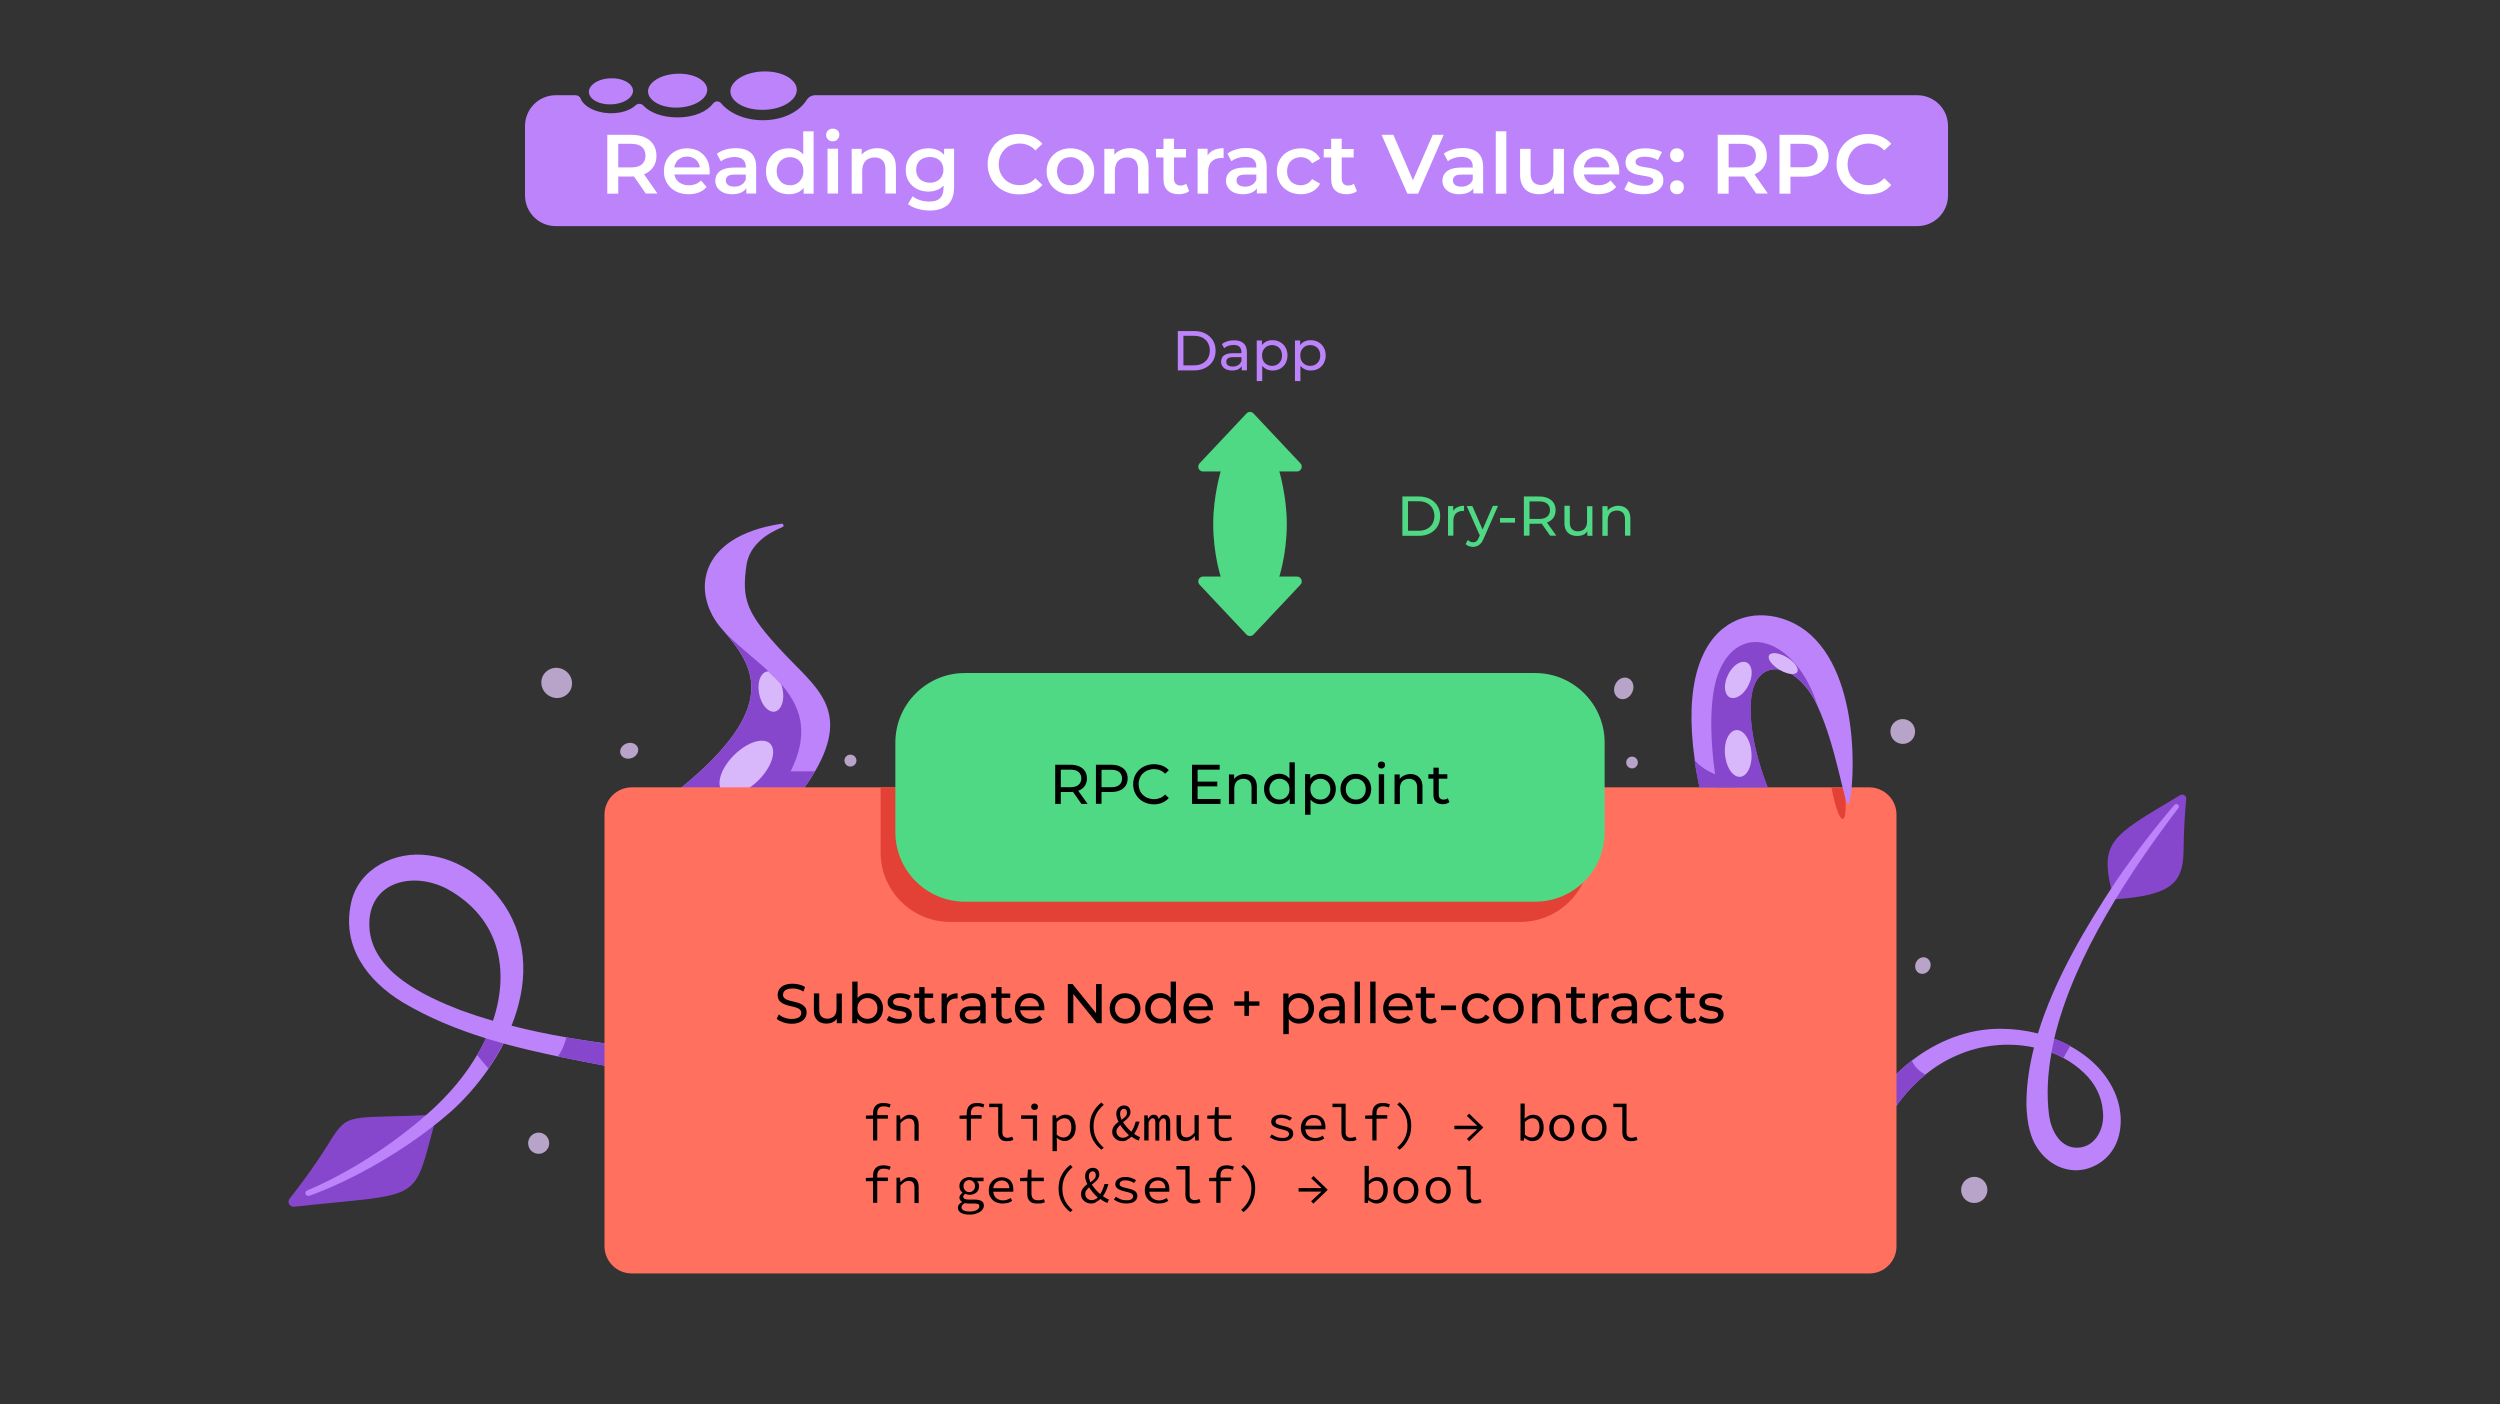 <svg enable-background="new 0 0 1780 1000" version="1.1" viewBox="0 0 1780 1e3" xmlns="http://www.w3.org/2000/svg">
 <rect x="0" y="0" width="1780" height="1e3" fill="#333333" stroke="none"/>
 <style type="text/css">.st0{fill:#8747CC;}
	.st1{fill:#BC83FB;}
	.st2{fill:#B8A3C9;}
	.st3{fill:#D8B7FB;}
	.st4{fill:#50D985;}
	.st5{fill:#FFFFFF;}
	.st6{fill:#FF705E;}
	.st7{fill:#E34135;}</style>
 <path class="st0" d="m1505 640.3c42.4-2.6 49.5-12.6 49.7-35.1 0.1-15.1 1.2-28.9 1.9-36.3 0.2-2.4-2.3-3.9-4.4-2.7-50.6 30.2-58.2 32.8-47.2 74.1z"/>
 <path class="st1" d="m1551 575.3c0.6-0.8 0.5-1.8-0.3-2.4s-1.9-0.6-2.5 0.2c-14.8 17.3-28.7 35.4-41.6 54.3-20.7 31.3-43.7 69.5-55.6 108.4-8.8-2.2-17.8-3.3-26.4-3.3-23.4-0.2-45.5 8.8-63.7 22.9-10.5 8.1-19.6 17.9-27.1 28.7-5.9 8.7 6.9 17.2 12.7 8.7 6.7-10.4 14.8-19.8 24.2-27.5 7-5.8 14.8-10.6 23.2-14.1 16.6-7.3 36.2-9.3 54.3-5.4-3.5 13.8-5.5 27.6-5.4 41.2 0.3 6.2 0.8 12.7 2.6 18.7 6.1 23.1 30.9 36.2 51.5 21 14.4-11 15.7-31.2 9.7-46.7-6.1-15.6-18.2-27.3-32.7-35.2-3.6-2-7.4-3.7-11.3-5.2 14-59.6 55.4-120.8 88.4-164.3zm-81.8 178c5.4 2.9 10.4 6.5 14.8 10.8 7.5 7.1 12.4 16.4 13.2 26.7 1.8 13-5.9 27.5-20.1 26.3-11.1-1.1-16.8-12.8-18.2-23.2-1.8-14.4-1-29.4 1.8-44.5 3 1.1 5.8 2.4 8.5 3.9z"/>
 <path class="st0" d="m1474 744.7-4.9 8.6c-2.7-1.5-5.6-2.8-8.5-3.9l2-9.9c4 1.5 7.8 3.2 11.4 5.2z"/>
 <path class="st0" d="m1371 765.1c-9.4 7.7-17.6 17.1-24.2 27.5-5.9 8.6-18.6 0.1-12.7-8.7 7.4-10.8 16.6-20.6 27.1-28.7 2.3 5.1 6.3 8.2 9.8 9.9z"/>
 <path class="st0" d="m311.1 793.6c-64.4 3.5-62.5-3.2-77.4 21-9.9 16-21 30.7-27.5 38.9-1.9 2.4 0 6 3.1 5.7 95.3-10.4 83.8-1.1 101.8-65.6z"/>
 <path class="st1" d="m439.3 744c-12.1-1.5-24.1-3.3-36.1-5.4-13.1-2.3-26.2-5-39-8.3 11.4-28.4 12.7-59.5-5.5-86.5-12.4-18-31.5-32.1-53.7-34.8-23.1-3.4-49.4 9-54.9 33.3-7.2 31.3 11.2 55.9 36.7 71.4 18.7 11.1 38.6 19.2 59.2 25.6-1.9 4-3.9 8-6.3 11.8-0.8 1.3-1.5 2.5-2.3 3.8-10 16-23 29.9-37.5 42-14.6 12.3-30.4 23.6-46.9 33.3-11.1 6.5-22.5 12.5-34.3 17.4-2.5 1.2-0.9 4.5 1.5 3.8 12.4-4.4 24.2-9.9 35.8-15.9 23.2-12.3 45.1-26.6 65-44 9.7-8.7 19-19.2 26.9-30.7 3.9-5.7 7.5-11.6 10.7-17.8 12.8 3.5 25.8 6.5 38.8 9.2 13.2 2.8 26.5 5.3 39.7 7.8 10.8 1.5 13-14.3 2.2-16zm-88.3-17.2c-7.9-2.3-15.8-4.9-23.5-7.7-25.6-10-60.7-26.3-64.3-56.4-3.4-33.5 28.7-43.3 54.8-30 38.1 20.8 45 58.3 33 94.1z"/>
 <path class="st0" d="m358.4 743c-3.2 6.1-6.8 12.1-10.7 17.8l-8-9.6c2.3-3.9 4.4-7.8 6.3-11.8l0.8 0.2 11.1 3.2 0.5 0.2z"/>
 <path class="st0" d="m436.9 760c-13.2-2.5-26.4-5-39.7-7.8 2.4-3.3 4.7-7.8 6-13.6 12 2.1 24 3.9 36.1 5.4 10.8 1.7 8.6 17.5-2.4 16z"/>
 <path class="st2" d="m449.9 539.7c-4.7 1.8-9.2-1.4-8.2-5.8 1.1-4.3 6.9-6.5 10.6-3.9s2.3 8-2.4 9.7z"/>
 <path class="st1" d="m580.3 549.2c-2.3 3.9-5 8.1-8.1 12.4h-88.1c72-58.6 53.2-87.2 30-113.6-21.8-24.7-18.5-65.9 42.3-75.1 1.5-0.2 2.1 1.9 0.7 2.4-10.3 4.2-23.4 12.3-25.6 27-3.6 24.6 0 34.4 25.5 61.7 23.4 25.2 49.1 40.8 23.3 85.2z"/>
 <path class="st0" d="m555.7 561.6h-71.5c72-58.6 53.2-87.2 30-113.6 9.2 10.4 21.9 19.7 32.9 29.9 3.2 3 6.3 6 9.1 9.2 15.4 17.7 22.6 39.5-0.5 74.5z"/>
 <path class="st3" d="m540.2 555.4c-13 13-28.6 13.9-27.9 1.4 0.6-12.4 17-28.7 29.4-29.4s11.5 14.9-1.5 28z"/>
 <path class="st3" d="m547.2 505.6c-6.7-4.4-9.4-18.1-5-24.7 1.4-2 3.1-2.9 4.9-2.9 3.2 3 6.3 6 9.1 9.2 0.4 1.1 0.7 2.2 1 3.5 2.2 11-3.4 19.2-10 14.9z"/>
 <path class="st0" d="M580.3,549.2c-2.3,3.9-5,8.1-8.1,12.4H547l4-12.4H580.3z"/>
 <path class="st4" d="m887.5 451.8-33.4-35.5c-2.1-2.2-0.5-5.8 2.5-5.8h66.8c3 0 4.6 3.6 2.5 5.8l-33.4 35.5c-1.4 1.4-3.6 1.4-5 0z"/>
 <path class="st4" d="m887.5 294.4-33.4 35.5c-2.1 2.2-0.5 5.8 2.5 5.8h66.8c3 0 4.6-3.6 2.5-5.8l-33.4-35.5c-1.4-1.5-3.6-1.5-5 0z"/>
 <path class="st4" d="m910.5 334.3h-41s-5.7 18.4-5.7 38.7c0 22.2 5.7 38.7 5.7 38.7h41s5.7-16.5 5.7-38.7c0-20.3-5.7-38.7-5.7-38.7z"/>
 <path class="st1" d="m1387 89.7v49.4c0 12.1-9.8 21.9-21.9 21.9h-969.4c-12.1 0-21.9-9.8-21.9-21.9v-49.4c0-12.1 9.8-21.9 21.9-21.9h14.1c1.6 0 3 0.9 3.6 2.4 2.1 5.3 9.8 9.9 20.2 10.4 8.3 0.3 15.1-2 18.9-5.6 1.6-1.5 4.1-1.4 5.6 0.2 4.5 4.9 13.3 8.4 24.3 8.4 12.1 0 21.1-4.3 25.4-10 1.4-1.8 4.1-1.9 5.6-0.1 5.8 7 16.6 12 29.3 12.1 16 0.1 27-6.9 31.7-14.5 1.3-2.1 3.6-3.3 6.1-3.3h784.6c12.1 0 21.9 9.8 21.9 21.9z"/>
 <path class="st1" d="m435.2 74.3c-12.1 0.4-19.8-7.1-13.9-13.5s21-6.8 27.2-0.8-1.3 13.9-13.3 14.3z"/>
 <path class="st1" d="m482.9 76.6c-16.2 0.6-26.7-9.1-18.9-17.4s28.1-9.1 36.5-1.4-1.4 18.1-17.6 18.8z"/>
 <path class="st1" d="m544.2 78.2c-18.2 0.6-30-10.4-21.2-19.8s31.5-10.2 40.9-1.4-1.6 20.6-19.7 21.2z"/>
 <path class="st5" d="m432.4 137.8v-41.8h17.2c3.7 0 6.9 0.6 9.5 1.8 2.7 1.2 4.7 2.9 6.1 5.1s2.2 4.9 2.2 8-0.7 5.7-2.2 7.9c-1.4 2.2-3.5 3.9-6.1 5.1-2.7 1.2-5.8 1.8-9.5 1.8h-12.9l3.5-3.5v15.7h-7.8zm7.8-14.9-3.5-3.7h12.6c3.4 0 6-0.7 7.7-2.2s2.6-3.5 2.6-6.2-0.9-4.7-2.6-6.2-4.3-2.2-7.7-2.2h-12.6l3.5-3.8v24.3zm19.6 14.9-10.6-15.2h8.3l10.6 15.2h-8.3z"/>
 <path class="st5" d="m490.4 138.3c-3.5 0-6.6-0.7-9.3-2.1s-4.7-3.4-6.2-5.8c-1.5-2.5-2.2-5.3-2.2-8.4 0-3.2 0.7-6 2.1-8.5s3.4-4.4 5.9-5.8 5.3-2.1 8.5-2.1c3.1 0 5.9 0.7 8.3 2 2.4 1.4 4.3 3.3 5.7 5.7 1.4 2.5 2.1 5.4 2.1 8.7v1.1c0 0.4 0 0.8-0.1 1.1h-26.6v-5h22.7l-2.9 1.6c0-1.8-0.3-3.4-1.1-4.8s-1.9-2.5-3.3-3.3-3-1.2-4.8-1.2-3.4 0.4-4.8 1.2-2.5 1.9-3.2 3.3c-0.8 1.4-1.2 3.1-1.2 5v1.2c0 1.9 0.4 3.6 1.3 5.1s2.1 2.6 3.7 3.4 3.4 1.2 5.5 1.2c1.8 0 3.4-0.3 4.8-0.8 1.4-0.6 2.7-1.4 3.8-2.6l4 4.6c-1.4 1.7-3.2 3-5.4 3.9-2 0.8-4.5 1.3-7.3 1.3z"/>
 <path class="st5" d="m521.3 138.3c-2.4 0-4.5-0.4-6.3-1.2s-3.2-2-4.2-3.4c-1-1.5-1.5-3.1-1.5-4.9s0.4-3.4 1.3-4.8 2.3-2.6 4.2-3.4c2-0.8 4.5-1.3 7.8-1.3h9.3v5h-8.7c-2.6 0-4.3 0.4-5.1 1.2-0.9 0.8-1.3 1.8-1.3 3 0 1.4 0.5 2.4 1.6 3.2s2.6 1.2 4.5 1.2c1.8 0 3.5-0.4 4.9-1.3 1.5-0.8 2.5-2.1 3.1-3.7l1.3 4.5c-0.7 1.9-2 3.3-3.9 4.4-1.8 0.9-4.1 1.5-7 1.5zm10.1-0.5v-6.5l-0.4-1.3v-11.3c0-2.2-0.7-3.9-2-5.1s-3.3-1.8-6-1.8c-1.8 0-3.6 0.3-5.3 0.8-1.7 0.6-3.2 1.3-4.4 2.3l-2.9-5.4c1.7-1.3 3.8-2.3 6.1-3 2.4-0.7 4.8-1 7.4-1 4.6 0 8.2 1.1 10.7 3.3s3.8 5.6 3.8 10.3v18.7h-7z"/>
 <path class="st5" d="m561.6 138.3c-3.1 0-5.8-0.7-8.3-2.1s-4.4-3.3-5.8-5.7-2.1-5.3-2.1-8.6 0.7-6.2 2.1-8.6 3.3-4.3 5.8-5.7 5.2-2 8.3-2c2.7 0 5.1 0.6 7.2 1.8s3.8 3 5 5.4 1.9 5.5 1.9 9.2-0.6 6.8-1.8 9.2-2.9 4.2-5 5.4c-2.1 1.1-4.6 1.7-7.3 1.7zm0.9-6.4c1.8 0 3.4-0.4 4.8-1.2s2.6-2 3.4-3.5c0.9-1.5 1.3-3.3 1.3-5.3 0-2.1-0.4-3.9-1.3-5.4s-2-2.6-3.4-3.4-3-1.2-4.8-1.2-3.4 0.4-4.8 1.2-2.6 1.9-3.4 3.4c-0.9 1.5-1.3 3.3-1.3 5.4 0 2 0.4 3.8 1.3 5.3s2 2.7 3.4 3.5 3 1.2 4.8 1.2zm9.7 5.9v-7.5l0.3-8.5-0.6-8.5v-19.8h7.4v44.4h-7.1z"/>
 <path class="st5" d="m592.9 100.6c-1.4 0-2.5-0.4-3.4-1.3s-1.3-1.9-1.3-3.2 0.4-2.3 1.3-3.2 2-1.3 3.4-1.3 2.5 0.4 3.4 1.2 1.3 1.8 1.3 3.1-0.4 2.4-1.3 3.3c-0.8 1-1.9 1.4-3.4 1.4zm-3.7 37.2v-31.9h7.5v31.9h-7.5z"/>
 <path class="st5" d="m624.6 105.5c2.6 0 4.8 0.5 6.8 1.5s3.6 2.5 4.8 4.6 1.7 4.7 1.7 7.9v18.3h-7.5v-17.3c0-2.8-0.7-4.9-2-6.3s-3.2-2.1-5.6-2.1c-1.8 0-3.3 0.4-4.7 1.1s-2.4 1.8-3.1 3.2-1.1 3.2-1.1 5.4v16.1h-7.5v-31.9h7.1v8.6l-1.3-2.6c1.1-2 2.7-3.6 4.9-4.7 2.2-1.2 4.7-1.8 7.5-1.8z"/>
 <path class="st5" d="m661 136.4c-3 0-5.8-0.6-8.2-1.9-2.5-1.3-4.4-3.1-5.8-5.4s-2.1-5-2.1-8.1 0.7-5.8 2.1-8.1 3.3-4.1 5.8-5.4 5.2-1.9 8.2-1.9c2.7 0 5.1 0.5 7.3 1.6s3.9 2.8 5.2 5c1.3 2.3 1.9 5.2 1.9 8.7s-0.6 6.5-1.9 8.8-3 4-5.2 5.1c-2.2 1-4.6 1.6-7.3 1.6zm1 13.5c-3 0-5.8-0.4-8.6-1.2s-5.1-1.9-6.9-3.4l3.3-5.6c1.4 1.2 3.2 2.1 5.3 2.8s4.3 1 6.5 1c3.5 0 6.1-0.8 7.7-2.4s2.5-4 2.5-7.3v-5.7l0.6-7.2-0.2-7.2v-7.8h7.1v27.1c0 5.8-1.5 10-4.4 12.8-3.1 2.7-7.4 4.1-12.9 4.1zm0.1-19.8c1.9 0 3.5-0.4 5-1.2s2.6-1.9 3.4-3.2c0.8-1.4 1.2-3 1.2-4.8s-0.4-3.4-1.2-4.8-2-2.4-3.4-3.2c-1.5-0.7-3.2-1.1-5-1.1-1.9 0-3.6 0.4-5.1 1.1s-2.7 1.8-3.5 3.2-1.2 3-1.2 4.8 0.4 3.4 1.2 4.8 2 2.5 3.5 3.2c1.6 0.8 3.3 1.2 5.1 1.2z"/>
 <path class="st5" d="m725.6 138.4c-3.2 0-6.2-0.5-8.9-1.6s-5.1-2.6-7.1-4.5-3.6-4.2-4.7-6.8-1.7-5.5-1.7-8.6 0.6-6 1.7-8.6 2.7-4.9 4.7-6.8 4.4-3.4 7.1-4.5 5.7-1.6 8.9-1.6c3.4 0 6.6 0.6 9.4 1.8s5.2 2.9 7.2 5.2l-5 4.7c-1.5-1.6-3.2-2.9-5.1-3.7s-3.9-1.2-6.1-1.2-4.2 0.4-6 1.1-3.4 1.7-4.7 3.1-2.4 2.9-3.1 4.7-1.1 3.8-1.1 5.9 0.4 4.1 1.1 5.9 1.8 3.3 3.1 4.7 2.9 2.3 4.7 3.1 3.8 1.1 6 1.1 4.2-0.4 6.1-1.2 3.6-2.1 5.1-3.7l5 4.8c-2 2.3-4.3 4-7.2 5.2-2.8 0.9-5.9 1.5-9.4 1.5z"/>
 <path class="st5" d="m762.1 138.3c-3.3 0-6.2-0.7-8.7-2.1-2.6-1.4-4.6-3.4-6-5.8-1.5-2.5-2.2-5.3-2.2-8.4 0-3.2 0.7-6 2.2-8.5s3.5-4.4 6-5.8c2.6-1.4 5.5-2.1 8.7-2.1 3.3 0 6.2 0.7 8.8 2.1s4.6 3.3 6 5.7c1.5 2.4 2.2 5.3 2.2 8.5s-0.7 6-2.2 8.4c-1.5 2.5-3.5 4.4-6 5.8s-5.4 2.2-8.8 2.2zm0-6.4c1.8 0 3.5-0.4 4.9-1.2s2.6-2 3.4-3.5 1.2-3.3 1.2-5.3c0-2.1-0.4-3.9-1.2-5.4s-1.9-2.6-3.4-3.4c-1.4-0.8-3-1.2-4.8-1.2s-3.5 0.4-4.9 1.2-2.5 1.9-3.4 3.4c-0.8 1.5-1.3 3.3-1.3 5.4 0 2 0.4 3.8 1.3 5.3 0.8 1.5 2 2.7 3.4 3.5s3 1.2 4.8 1.2z"/>
 <path class="st5" d="m804.5 105.5c2.6 0 4.8 0.5 6.8 1.5s3.6 2.5 4.8 4.6 1.7 4.7 1.7 7.9v18.3h-7.5v-17.3c0-2.8-0.7-4.9-2-6.3s-3.2-2.1-5.6-2.1c-1.8 0-3.3 0.4-4.7 1.1s-2.4 1.8-3.1 3.2-1.1 3.2-1.1 5.4v16.1h-7.5v-31.9h7.1v8.6l-1.3-2.6c1.1-2 2.7-3.6 4.9-4.7 2.2-1.2 4.7-1.8 7.5-1.8z"/>
 <path class="st5" d="m823.1 112.1v-6h21.3v6h-21.3zm16.3 26.2c-3.5 0-6.2-0.9-8.1-2.7s-2.9-4.5-2.9-8v-28.8h7.5v28.5c0 1.5 0.4 2.7 1.2 3.5s1.9 1.3 3.3 1.3c1.7 0 3.1-0.4 4.2-1.3l2.1 5.3c-0.9 0.7-2 1.3-3.2 1.6-1.5 0.4-2.8 0.6-4.1 0.6z"/>
 <path class="st5" d="m852.7 137.8v-31.9h7.1v8.8l-0.8-2.6c1-2.2 2.5-3.8 4.5-4.9 2.1-1.1 4.6-1.7 7.7-1.7v7.1c-0.3-0.1-0.6-0.1-0.9-0.1h-0.8c-2.8 0-5.1 0.8-6.8 2.5s-2.5 4.1-2.5 7.4v15.5h-7.5z"/>
 <path class="st5" d="m884.9 138.3c-2.4 0-4.5-0.4-6.3-1.2s-3.2-2-4.2-3.4c-1-1.5-1.5-3.1-1.5-4.9s0.4-3.4 1.3-4.8 2.3-2.6 4.2-3.4c2-0.8 4.5-1.3 7.8-1.3h9.3v5h-8.7c-2.6 0-4.3 0.4-5.1 1.2-0.9 0.8-1.3 1.8-1.3 3 0 1.4 0.5 2.4 1.6 3.2s2.6 1.2 4.5 1.2c1.8 0 3.5-0.4 4.9-1.3 1.5-0.8 2.5-2.1 3.1-3.7l1.3 4.5c-0.7 1.9-2 3.3-3.9 4.4-1.8 0.9-4.2 1.5-7 1.5zm10-0.5v-6.5l-0.4-1.4v-11.3c0-2.2-0.7-3.9-2-5.1s-3.3-1.8-6-1.8c-1.8 0-3.6 0.3-5.3 0.8-1.7 0.6-3.2 1.3-4.4 2.3l-2.9-5.4c1.7-1.3 3.8-2.3 6.1-3 2.4-0.7 4.8-1 7.4-1 4.6 0 8.2 1.1 10.7 3.3s3.8 5.6 3.8 10.3v18.7h-7z"/>
 <path class="st5" d="m926.3 138.3c-3.3 0-6.3-0.7-8.9-2.1s-4.7-3.4-6.1-5.8c-1.5-2.5-2.2-5.3-2.2-8.4 0-3.2 0.7-6 2.2-8.5s3.5-4.4 6.1-5.8 5.6-2.1 8.9-2.1c3.1 0 5.9 0.6 8.2 1.9 2.4 1.3 4.2 3.1 5.4 5.5l-5.7 3.3c-1-1.5-2.1-2.6-3.5-3.3s-2.9-1.1-4.5-1.1c-1.8 0-3.5 0.4-5 1.2s-2.6 1.9-3.5 3.4c-0.8 1.5-1.3 3.3-1.3 5.4s0.4 3.9 1.3 5.4c0.8 1.5 2 2.6 3.5 3.4s3.1 1.2 5 1.2c1.6 0 3.1-0.4 4.5-1.1s2.5-1.8 3.5-3.3l5.7 3.3c-1.2 2.4-3 4.2-5.4 5.5s-5.1 2-8.2 2z"/>
 <path class="st5" d="m942.5 112.1v-6h21.3v6h-21.3zm16.3 26.2c-3.5 0-6.2-0.9-8.1-2.7s-2.9-4.5-2.9-8v-28.8h7.5v28.5c0 1.5 0.4 2.7 1.2 3.5s1.9 1.3 3.3 1.3c1.7 0 3.1-0.4 4.2-1.3l2.1 5.3c-0.9 0.7-2 1.3-3.2 1.6-1.4 0.4-2.7 0.6-4.1 0.6z"/>
 <path class="st5" d="m1002 137.8-18.3-41.8h8.4l16.3 37.9h-4.8l16.5-37.9h7.8l-18.2 41.9h-7.7z"/>
 <path class="st5" d="m1039 138.3c-2.4 0-4.5-0.4-6.3-1.2s-3.2-2-4.2-3.4c-1-1.5-1.5-3.1-1.5-4.9s0.4-3.4 1.3-4.8 2.3-2.6 4.2-3.4c2-0.8 4.5-1.3 7.8-1.3h9.3v5h-8.7c-2.6 0-4.3 0.4-5.1 1.2-0.9 0.8-1.3 1.8-1.3 3 0 1.4 0.5 2.4 1.6 3.2s2.6 1.2 4.5 1.2c1.8 0 3.5-0.4 4.9-1.3 1.5-0.8 2.5-2.1 3.1-3.7l1.3 4.5c-0.7 1.9-2 3.3-3.9 4.4-1.8 0.9-4.2 1.5-7 1.5zm10-0.5v-6.5l-0.4-1.4v-11.3c0-2.2-0.7-3.9-2-5.1s-3.3-1.8-6-1.8c-1.8 0-3.6 0.3-5.3 0.8-1.7 0.6-3.2 1.3-4.4 2.3l-2.9-5.4c1.7-1.3 3.8-2.3 6.1-3 2.4-0.7 4.8-1 7.4-1 4.6 0 8.2 1.1 10.7 3.3s3.8 5.6 3.8 10.3v18.7h-7z"/>
 <path class="st5" d="m1065 137.8v-44.3h7.5v44.4h-7.5z"/>
 <path class="st5" d="m1096 138.3c-2.7 0-5.1-0.5-7.2-1.5s-3.7-2.6-4.8-4.7c-1.2-2.1-1.7-4.7-1.7-7.9v-18.2h7.5v17.2c0 2.9 0.6 5 1.9 6.4s3.1 2.1 5.5 2.1c1.8 0 3.3-0.4 4.6-1.1s2.3-1.8 3.1-3.2c0.7-1.4 1.1-3.2 1.1-5.3v-16.1h7.5v31.9h-7.1v-8.6l1.3 2.6c-1.1 2.1-2.7 3.7-4.7 4.8-2.3 1-4.6 1.6-7 1.6z"/>
 <path class="st5" d="m1138 138.3c-3.5 0-6.6-0.7-9.3-2.1s-4.7-3.4-6.2-5.8c-1.5-2.5-2.2-5.3-2.2-8.4 0-3.2 0.7-6 2.1-8.5s3.4-4.4 5.9-5.8 5.3-2.1 8.5-2.1c3.1 0 5.9 0.7 8.3 2 2.4 1.4 4.3 3.3 5.7 5.7 1.4 2.5 2.1 5.4 2.1 8.7v1.1c0 0.4 0 0.8-0.1 1.1h-26.6v-5h22.7l-2.9 1.6c0-1.8-0.3-3.4-1.1-4.8s-1.9-2.5-3.3-3.3-3-1.2-4.8-1.2-3.4 0.4-4.8 1.2-2.5 1.9-3.2 3.3c-0.8 1.4-1.2 3.1-1.2 5v1.2c0 1.9 0.4 3.6 1.3 5.1s2.1 2.6 3.7 3.4 3.4 1.2 5.5 1.2c1.8 0 3.4-0.3 4.8-0.8 1.4-0.6 2.7-1.4 3.8-2.6l4 4.6c-1.4 1.7-3.2 3-5.4 3.9-2 0.8-4.5 1.3-7.3 1.3z"/>
 <path class="st5" d="m1170 138.3c-2.7 0-5.2-0.3-7.7-1s-4.4-1.5-5.8-2.5l2.9-5.7c1.4 0.9 3.1 1.7 5.1 2.3s4 0.9 6 0.9c2.4 0 4.1-0.3 5.1-1 1.1-0.6 1.6-1.5 1.6-2.6 0-0.9-0.4-1.5-1.1-2s-1.7-0.8-2.8-1c-1.2-0.2-2.4-0.5-3.9-0.7-1.4-0.2-2.8-0.5-4.2-0.8s-2.7-0.8-3.9-1.5-2.1-1.5-2.8-2.7c-0.7-1.1-1.1-2.6-1.1-4.4 0-2 0.6-3.8 1.7-5.3 1.2-1.5 2.8-2.7 4.9-3.5s4.6-1.2 7.4-1.2c2.2 0 4.3 0.2 6.5 0.7s4 1.2 5.4 2l-2.9 5.7c-1.5-0.9-3-1.5-4.6-1.9-1.5-0.3-3.1-0.5-4.6-0.5-2.3 0-4 0.3-5.1 1s-1.6 1.5-1.6 2.6c0 1 0.4 1.7 1.1 2.2s1.7 0.9 2.8 1.1c1.2 0.3 2.4 0.5 3.9 0.7 1.4 0.2 2.8 0.4 4.2 0.8s2.7 0.8 3.9 1.5c1.2 0.6 2.1 1.5 2.8 2.6s1.1 2.6 1.1 4.4c0 2-0.6 3.7-1.8 5.2s-2.8 2.6-5 3.4-4.6 1.2-7.5 1.2z"/>
 <path class="st5" d="m1194 115.5c-1.4 0-2.5-0.5-3.5-1.4s-1.4-2.1-1.4-3.6 0.5-2.7 1.4-3.6 2.1-1.3 3.5-1.3 2.5 0.4 3.5 1.3 1.4 2.1 1.4 3.6c0 1.4-0.5 2.6-1.4 3.6-1 0.9-2.2 1.4-3.5 1.4zm0 22.8c-1.4 0-2.5-0.5-3.5-1.4s-1.4-2.1-1.4-3.6 0.5-2.7 1.4-3.6c1-0.9 2.1-1.3 3.5-1.3s2.5 0.4 3.5 1.3 1.4 2.1 1.4 3.6c0 1.4-0.5 2.6-1.4 3.6-1 0.9-2.2 1.4-3.5 1.4z"/>
 <path class="st5" d="m1223 137.8v-41.8h17.2c3.7 0 6.9 0.6 9.5 1.8 2.7 1.2 4.7 2.9 6.1 5.1s2.2 4.9 2.2 8-0.7 5.7-2.2 7.9c-1.4 2.2-3.5 3.9-6.1 5.1-2.7 1.2-5.8 1.8-9.5 1.8h-12.9l3.5-3.5v15.7h-7.8zm7.8-14.9-3.5-3.7h12.6c3.4 0 6-0.7 7.7-2.2s2.6-3.5 2.6-6.2-0.9-4.7-2.6-6.2-4.3-2.2-7.7-2.2h-12.6l3.5-3.8v24.3zm19.6 14.9-10.6-15.2h8.3l10.6 15.2h-8.3z"/>
 <path class="st5" d="m1267 137.8v-41.8h17.2c3.7 0 6.9 0.6 9.5 1.8 2.7 1.2 4.7 2.9 6.1 5.1s2.2 4.9 2.2 8-0.7 5.7-2.2 8c-1.4 2.2-3.5 3.9-6.1 5.1-2.7 1.2-5.8 1.8-9.5 1.8h-12.9l3.5-3.6v15.7h-7.8zm7.8-14.9-3.5-3.8h12.6c3.4 0 6-0.7 7.7-2.2s2.6-3.5 2.6-6.1c0-2.7-0.9-4.7-2.6-6.2s-4.3-2.2-7.7-2.2h-12.6l3.5-3.8v24.3z"/>
 <path class="st5" d="m1330 138.4c-3.2 0-6.2-0.5-8.9-1.6s-5.1-2.6-7.1-4.5-3.6-4.2-4.7-6.8-1.7-5.5-1.7-8.6 0.6-6 1.7-8.6 2.7-4.9 4.7-6.8 4.4-3.4 7.1-4.5 5.7-1.6 8.9-1.6c3.4 0 6.6 0.6 9.4 1.8s5.2 2.9 7.2 5.2l-5 4.7c-1.5-1.6-3.2-2.9-5.1-3.7s-3.9-1.2-6.1-1.2-4.2 0.4-6 1.1-3.4 1.7-4.7 3.1-2.4 2.9-3.1 4.7-1.1 3.8-1.1 5.9 0.4 4.1 1.1 5.9 1.8 3.3 3.1 4.7 2.9 2.3 4.7 3.1 3.8 1.1 6 1.1 4.2-0.4 6.1-1.2 3.6-2.1 5.1-3.7l5 4.8c-2 2.3-4.3 4-7.2 5.2-2.7 0.9-5.9 1.5-9.4 1.5z"/>
 <path class="st1" d="m838.6 263.6v-27.9h11.8c3 0 5.6 0.6 7.9 1.8s4 2.8 5.3 4.9 1.9 4.5 1.9 7.3-0.6 5.2-1.9 7.3-3 3.7-5.3 4.9-4.9 1.8-7.9 1.8h-11.8zm4-3.5h7.5c2.3 0 4.3-0.4 6-1.3s3-2.1 3.9-3.7 1.4-3.4 1.4-5.5-0.5-3.9-1.4-5.5-2.2-2.8-3.9-3.7-3.7-1.3-6-1.3h-7.5v21z"/>
 <path class="st1" d="m877.2 263.8c-1.6 0-2.9-0.3-4.1-0.8s-2.1-1.3-2.7-2.2-1-2-1-3.2c0-1.1 0.3-2.2 0.8-3.1s1.4-1.7 2.7-2.2c1.2-0.6 2.9-0.8 5-0.8h6.7v2.8h-6.6c-1.9 0-3.2 0.3-3.9 1-0.7 0.6-1 1.4-1 2.3 0 1 0.4 1.9 1.2 2.5s2 0.9 3.4 0.9 2.7-0.3 3.8-1c1.1-0.6 1.9-1.6 2.3-2.8l0.8 2.6c-0.5 1.2-1.4 2.2-2.7 3-1.2 0.7-2.8 1-4.7 1zm6.9-0.2v-4.5l-0.2-0.8v-7.6c0-1.6-0.5-2.9-1.4-3.8s-2.4-1.3-4.2-1.3c-1.2 0-2.5 0.2-3.7 0.6s-2.2 1-3 1.7l-1.6-2.9c1.1-0.9 2.4-1.5 3.9-2s3.1-0.7 4.8-0.7c2.9 0 5.1 0.7 6.7 2.1s2.4 3.6 2.4 6.5v12.8h-3.7z"/>
 <path class="st1" d="m894.8 271.3v-28.9h3.7v5.7l-0.2 4.9 0.4 4.9v13.4h-3.9zm11.2-7.5c-1.8 0-3.4-0.4-4.8-1.2s-2.6-2-3.5-3.6-1.3-3.6-1.3-6 0.4-4.4 1.3-6c0.8-1.6 2-2.8 3.4-3.6s3.1-1.2 4.9-1.2c2.1 0 3.9 0.5 5.5 1.4s2.9 2.2 3.8 3.8 1.4 3.5 1.4 5.6-0.5 4-1.4 5.7c-0.9 1.6-2.2 2.9-3.8 3.8s-3.4 1.3-5.5 1.3zm-0.3-3.3c1.4 0 2.6-0.3 3.6-0.9 1.1-0.6 1.9-1.5 2.6-2.6 0.6-1.1 0.9-2.4 0.9-3.9s-0.3-2.8-0.9-3.9-1.5-2-2.6-2.6-2.3-0.9-3.6-0.9-2.5 0.3-3.6 0.9-1.9 1.5-2.6 2.6c-0.6 1.1-0.9 2.4-0.9 3.9s0.3 2.8 0.9 3.9 1.5 2 2.6 2.6 2.3 0.9 3.6 0.9z"/>
 <path class="st1" d="m922 271.3v-28.9h3.7v5.7l-0.2 4.9 0.4 4.9v13.4h-3.9zm11.2-7.5c-1.8 0-3.4-0.4-4.8-1.2s-2.6-2-3.5-3.6-1.3-3.6-1.3-6 0.4-4.4 1.3-6c0.8-1.6 2-2.8 3.4-3.6s3.1-1.2 4.9-1.2c2.1 0 3.9 0.5 5.5 1.4s2.9 2.2 3.8 3.8 1.4 3.5 1.4 5.6-0.5 4-1.4 5.7c-0.9 1.6-2.2 2.9-3.8 3.8s-3.4 1.3-5.5 1.3zm-0.3-3.3c1.4 0 2.6-0.3 3.6-0.9 1.1-0.6 1.9-1.5 2.6-2.6 0.6-1.1 0.9-2.4 0.9-3.9s-0.3-2.8-0.9-3.9-1.5-2-2.6-2.6-2.3-0.9-3.6-0.9-2.5 0.3-3.6 0.9-1.9 1.5-2.6 2.6c-0.6 1.1-0.9 2.4-0.9 3.9s0.3 2.8 0.9 3.9 1.5 2 2.6 2.6 2.3 0.9 3.6 0.9z"/>
 <path class="st4" d="m998.5 381.4v-27.9h11.8c3 0 5.6 0.6 7.9 1.8s4 2.8 5.3 4.9 1.9 4.5 1.9 7.3-0.6 5.2-1.9 7.3-3 3.7-5.3 4.9-4.9 1.8-7.9 1.8h-11.8zm4-3.5h7.5c2.3 0 4.3-0.4 6-1.3s3-2.1 3.9-3.7 1.4-3.4 1.4-5.5-0.5-3.9-1.4-5.5-2.2-2.8-3.9-3.7-3.7-1.3-6-1.3h-7.5v21z"/>
 <path class="st4" d="m1031 381.4v-21.1h3.7v5.7l-0.4-1.4c0.6-1.5 1.6-2.6 3-3.3s3.1-1.2 5.1-1.2v3.7h-0.5s-0.3 0-0.4 0c-2 0-3.7 0.6-4.9 1.8s-1.8 3-1.8 5.3v10.5h-3.8z"/>
 <path class="st4" d="m1049 389.4c-1 0-2-0.2-3-0.5s-1.8-0.8-2.5-1.5l1.6-2.9c0.5 0.5 1.1 0.9 1.8 1.2 0.6 0.3 1.3 0.4 2 0.4 0.9 0 1.7-0.2 2.3-0.7s1.2-1.3 1.7-2.6l1.3-2.9 0.4-0.5 8.3-19.2h3.7l-10.2 23.2c-0.6 1.5-1.3 2.7-2.1 3.5-0.8 0.9-1.6 1.5-2.5 1.8s-1.7 0.7-2.8 0.7zm5-7.3-9.7-21.8h4l8.2 18.8-2.5 3z"/>
 <path class="st4" d="m1068 372.1v-3.3h10.7v3.3h-10.7z"/>
 <path class="st4" d="m1085 381.4v-27.9h10.9c2.4 0 4.5 0.4 6.3 1.2 1.7 0.8 3.1 1.9 4 3.3 0.9 1.5 1.4 3.2 1.4 5.2s-0.5 3.8-1.4 5.2-2.3 2.6-4 3.3c-1.7 0.8-3.8 1.2-6.3 1.2h-8.7l1.8-1.8v10.3h-4zm4-9.9-1.8-2h8.6c2.6 0 4.5-0.6 5.8-1.7s2-2.7 2-4.6-0.7-3.5-2-4.6-3.2-1.6-5.8-1.6h-8.6l1.8-2v16.5zm14.7 9.9-7.1-10.1h4.3l7.2 10.1h-4.4z"/>
 <path class="st4" d="m1123 381.6c-1.8 0-3.4-0.3-4.8-1s-2.4-1.7-3.2-3.1-1.1-3.1-1.1-5.2v-12.2h3.8v11.9c0 2.1 0.5 3.6 1.5 4.7 1 1 2.4 1.6 4.2 1.6 1.3 0 2.5-0.3 3.5-0.8s1.7-1.3 2.3-2.4c0.5-1 0.8-2.3 0.8-3.8v-10.9h3.8v21.1h-3.6v-5.7l0.6 1.5c-0.7 1.4-1.7 2.5-3.1 3.3-1.4 0.7-3 1-4.7 1z"/>
 <path class="st4" d="m1152 360.1c1.7 0 3.2 0.3 4.6 1 1.3 0.7 2.3 1.7 3.1 3 0.7 1.4 1.1 3.1 1.1 5.1v12.2h-3.8v-11.7c0-2-0.5-3.6-1.5-4.6s-2.4-1.6-4.2-1.6c-1.4 0-2.5 0.3-3.5 0.8s-1.8 1.3-2.3 2.4c-0.5 1-0.8 2.3-0.8 3.9v10.9h-3.8v-21.1h3.7v5.7l-0.6-1.5c0.7-1.4 1.8-2.5 3.2-3.2s2.9-1.3 4.8-1.3z"/>
 <path class="st6" d="m1331 906.7h-881.2c-10.7 0-19.4-8.7-19.4-19.4v-307.3c0-10.7 8.7-19.4 19.4-19.4h881.1c10.7 0 19.4 8.7 19.4 19.4v307.4c0 10.6-8.7 19.3-19.3 19.3z"/>
 <path class="st7" d="m1132 560.6v46.3c0 27.3-22.2 49.5-49.5 49.5h-406c-27.3 0-49.5-22.2-49.5-49.5v-46.3h505z"/>
 <path class="st4" d="m1093 642h-406c-27.3 0-49.5-22.2-49.5-49.5v-63.8c0-27.3 22.2-49.5 49.5-49.5h406c27.3 0 49.5 22.2 49.5 49.5v63.8c0 27.4-22.2 49.5-49.5 49.5z"/>
 <path d="m621.6 812.1v-15.5h-5.1v-2.3l5.1-0.2v-1.5c0-2.2 0.6-4 1.8-5.3s3-2 5.5-2c1.8 0 3.5 0.3 5.2 1l-0.7 2.3c-0.7-0.3-1.4-0.6-2.1-0.7-0.6-0.1-1.3-0.2-2.1-0.2-1.6 0-2.8 0.4-3.5 1.3-0.7 0.8-1.1 2-1.1 3.4v1.6h7.6v2.5h-7.6v15.5h-3z"/>
 <path d="m638.3 812.1v-18h2.5l0.3 3.1h0.1c0.9-1 2-1.9 3-2.5 1.1-0.7 2.3-1 3.7-1 2.1 0 3.7 0.6 4.7 1.9 1 1.2 1.5 3 1.5 5.4v11.2h-3v-10.8c0-1.7-0.3-3-1-3.8-0.6-0.8-1.7-1.2-3.2-1.2-1.1 0-2 0.3-2.9 0.8-0.8 0.5-1.8 1.4-2.9 2.4v12.6h-2.8z"/>
 <path d="m688.3 812.1v-15.5h-5.1v-2.3l5.1-0.2v-1.5c0-2.2 0.6-4 1.8-5.3s3-2 5.5-2c1.8 0 3.5 0.3 5.2 1l-0.7 2.3c-0.7-0.3-1.4-0.6-2.1-0.7-0.6-0.1-1.3-0.2-2.1-0.2-1.6 0-2.8 0.4-3.5 1.3-0.7 0.8-1.1 2-1.1 3.4v1.6h7.6v2.5h-7.6v15.5h-3z"/>
 <path d="m716.6 812.5c-1.9 0-3.4-0.5-4.4-1.6s-1.5-2.7-1.5-4.8v-17.8h-6.4v-2.5h9.4v20.5c0 1.3 0.3 2.3 1 2.9s1.5 0.9 2.6 0.9 2.2-0.3 3.4-0.8l0.8 2.3c-0.8 0.3-1.6 0.6-2.3 0.8-0.8 0-1.6 0.1-2.6 0.1z"/>
 <path d="m735.4 812.1v-15.5h-8.4v-2.5h11.4v18h-3zm1.2-21.8c-0.7 0-1.3-0.2-1.7-0.6-0.5-0.4-0.7-1-0.7-1.7s0.2-1.3 0.7-1.7 1-0.6 1.7-0.6 1.3 0.2 1.7 0.6c0.5 0.4 0.7 1 0.7 1.7s-0.2 1.3-0.7 1.7c-0.4 0.4-1 0.6-1.7 0.6z"/>
 <path d="m749.4 819.7v-25.6h2.5l0.3 2.3h0.1c0.8-0.8 1.8-1.4 2.9-2 1.1-0.5 2.2-0.8 3.3-0.8 2.4 0 4.3 0.8 5.5 2.5 1.3 1.7 1.9 3.9 1.9 6.7 0 2-0.4 3.8-1.1 5.2-0.8 1.5-1.8 2.6-3 3.3-1.2 0.8-2.6 1.1-4 1.1-0.8 0-1.7-0.2-2.7-0.6s-1.9-1-2.6-1.7h-0.1l0.1 3.4v6.1h-3.1zm7.8-9.8c1.6 0 2.9-0.6 4-1.9 1-1.3 1.6-3 1.6-5.2 0-2-0.4-3.6-1.2-4.8s-2.1-1.8-3.9-1.8c-0.8 0-1.6 0.2-2.5 0.6s-1.8 1.1-2.8 2.1v9c0.9 0.8 1.7 1.3 2.6 1.6s1.6 0.4 2.2 0.4z"/>
 <path d="m784.2 818.6c-2.6-2-4.6-4.4-6.1-7.2s-2.2-6-2.2-9.6 0.7-6.8 2.2-9.6 3.5-5.2 6.1-7.2l1.7 1.6c-2.5 2.1-4.3 4.4-5.5 6.9s-1.8 5.3-1.8 8.4 0.6 5.9 1.8 8.4 3 4.8 5.5 6.9l-1.7 1.4z"/>
 <path d="m799.2 812.5c-1.4 0-2.7-0.3-3.8-0.9s-1.9-1.4-2.6-2.4-0.9-2.2-0.9-3.5c0-1.1 0.2-2 0.6-2.8s1-1.6 1.7-2.3 1.4-1.3 2.2-1.9c-0.5-1-0.9-2-1.2-3s-0.4-1.9-0.4-2.8c0-1.1 0.2-2.1 0.7-2.9 0.4-0.9 1.1-1.5 1.9-2.1 0.8-0.5 1.7-0.8 2.8-0.8 1.5 0 2.7 0.4 3.5 1.3s1.2 2 1.2 3.5c0 1-0.3 2-0.8 2.8s-1.2 1.6-2 2.3-1.6 1.4-2.5 2c0.8 1.2 1.7 2.4 2.7 3.6s2.1 2.2 3.2 3.2c0.7-1 1.3-2.1 1.8-3.3s0.9-2.5 1.3-3.9h2.8c-0.4 1.6-1 3.1-1.6 4.6s-1.4 2.8-2.3 4.1c1.5 1.1 2.9 1.9 4.2 2.3l-0.9 2.5c-1.6-0.5-3.3-1.4-5.1-2.8-0.9 0.8-1.9 1.5-2.9 2-1 1-2.2 1.2-3.6 1.2zm-4.3-6.9c0 1.4 0.5 2.4 1.4 3.3 0.9 0.8 2 1.2 3.3 1.2 0.8 0 1.5-0.2 2.2-0.5s1.4-0.8 2-1.4c-1.2-1-2.3-2.2-3.3-3.4-1.1-1.2-2-2.5-2.9-3.8-0.8 0.7-1.4 1.4-1.9 2.2-0.5 0.6-0.8 1.4-0.8 2.4zm2.6-12.6c0 0.7 0.1 1.4 0.3 2.1s0.5 1.4 0.8 2.2c1-0.7 1.9-1.5 2.7-2.3s1.1-1.7 1.1-2.8c0-0.7-0.2-1.3-0.5-1.9-0.3-0.5-0.9-0.8-1.7-0.8s-1.5 0.3-2 1-0.7 1.5-0.7 2.5z"/>
 <path d="m814.7 812.1v-18h2.4l0.3 2.4h0.1c0.5-0.8 1-1.5 1.6-2s1.4-0.8 2.5-0.8c1.8 0 2.9 1 3.4 3.1 0.5-1 1.1-1.7 1.7-2.3s1.5-0.8 2.5-0.8c1.3 0 2.2 0.5 2.9 1.4 0.7 1 1.1 2.3 1.1 4.1v12.9h-3v-12.7c0-2.1-0.6-3.1-1.9-3.1-0.6 0-1.1 0.2-1.5 0.7s-0.9 1.2-1.4 2.1v13h-2.8v-12.7c0-1-0.1-1.8-0.4-2.4-0.3-0.5-0.8-0.8-1.4-0.8s-1.2 0.2-1.6 0.7c-0.5 0.5-0.9 1.2-1.4 2.1v13h-3.1z"/>
 <path d="m843.9 812.5c-2.1 0-3.7-0.6-4.7-1.9-1-1.2-1.5-3-1.5-5.4v-11.2h3.1v10.8c0 1.7 0.3 3 0.9 3.8s1.7 1.2 3.2 1.2c1 0 2-0.3 2.8-0.8s1.8-1.4 2.8-2.5v-12.5h3v18h-2.5l-0.3-3.1h-0.1c-0.9 1.1-1.9 1.9-3 2.6s-2.3 1-3.7 1z"/>
 <path d="m871.6 812.5c-1.8 0-3.1-0.3-4.1-0.9s-1.7-1.5-2.2-2.6-0.6-2.4-0.6-3.9v-8.5h-5.1v-2.3l5.2-0.2 0.4-5.8h2.5v5.8h8.8v2.5h-8.8v8.6c0 1.6 0.3 2.8 1 3.7 0.7 0.8 1.8 1.3 3.6 1.3 0.9 0 1.6-0.1 2.3-0.2s1.4-0.3 2-0.6l0.7 2.2c-0.8 0.3-1.7 0.5-2.6 0.8-0.9 0-1.9 0.1-3.1 0.1z"/>
 <path d="m912.9 812.5c-1.8 0-3.4-0.3-4.9-0.8-1.5-0.6-2.8-1.2-3.9-2l1.4-2c1 0.7 2.2 1.3 3.4 1.8s2.7 0.7 4.4 0.7c1.5 0 2.7-0.3 3.4-0.8 0.8-0.6 1.1-1.2 1.1-2 0-0.5-0.1-0.9-0.4-1.3s-0.8-0.7-1.6-1.1c-0.8-0.3-2-0.7-3.6-1-2.3-0.5-4.1-1.2-5.3-2s-1.8-1.9-1.8-3.3c0-1.5 0.6-2.7 1.9-3.6 1.3-1 3.1-1.5 5.6-1.5 1.4 0 2.7 0.2 4 0.7s2.4 1 3.3 1.6l-1.5 2c-0.8-0.6-1.8-1-2.8-1.4-1-0.3-2.1-0.5-3.3-0.5-1.5 0-2.6 0.3-3.2 0.8s-0.9 1.1-0.9 1.8c0 0.8 0.4 1.4 1.2 1.8s2.2 0.8 4 1.2c2 0.4 3.5 0.9 4.6 1.4s1.8 1.1 2.2 1.8 0.6 1.5 0.6 2.4c0 1-0.3 1.9-0.9 2.7s-1.5 1.5-2.7 2c-1.1 0.4-2.5 0.6-4.3 0.6z"/>
 <path d="m935.9 812.5c-1.8 0-3.4-0.4-4.9-1.1s-2.6-1.8-3.5-3.2-1.3-3.1-1.3-5.1c0-1.9 0.4-3.6 1.3-5s2-2.5 3.4-3.2c1.4-0.8 2.9-1.1 4.5-1.1 2.6 0 4.6 0.8 6.1 2.3 1.4 1.5 2.2 3.6 2.2 6.1v1c0 0.3-0.1 0.6-0.1 0.9h-14.2c0.2 2 0.9 3.6 2.2 4.6s2.9 1.6 4.8 1.6c1.1 0 2.1-0.2 2.9-0.5 0.9-0.3 1.7-0.7 2.5-1.2l1.1 2c-0.9 0.6-1.9 1.1-3.1 1.5-1.1 0.2-2.4 0.4-3.9 0.4zm-0.4-16.5c-1.5 0-2.8 0.5-4 1.4s-1.9 2.3-2.1 4.1h11.5c-0.1-1.9-0.7-3.2-1.6-4.1-1.1-0.9-2.3-1.4-3.8-1.4z"/>
 <path d="m961 812.5c-1.9 0-3.4-0.5-4.4-1.6s-1.5-2.7-1.5-4.8v-17.8h-6.4v-2.5h9.4v20.5c0 1.3 0.3 2.3 1 2.9s1.5 0.9 2.6 0.9 2.2-0.3 3.4-0.8l0.8 2.3c-0.8 0.3-1.6 0.6-2.3 0.8-0.8 0-1.6 0.1-2.6 0.1z"/>
 <path d="m977.1 812.1v-15.5h-5.1v-2.3l5.1-0.2v-1.5c0-2.2 0.6-4 1.8-5.3s3-2 5.5-2c1.8 0 3.5 0.3 5.2 1l-0.7 2.3c-0.7-0.3-1.4-0.6-2.1-0.7-0.6-0.1-1.3-0.2-2.1-0.2-1.6 0-2.8 0.4-3.5 1.3-0.7 0.8-1.1 2-1.1 3.4v1.6h7.6v2.5h-7.6v15.5h-3z"/>
 <path d="m996.5 818.6-1.7-1.6c2.5-2.1 4.3-4.4 5.5-6.9s1.8-5.3 1.8-8.4-0.6-5.9-1.8-8.4-3-4.8-5.5-6.9l1.7-1.6c2.6 2 4.6 4.4 6.1 7.2s2.2 6 2.2 9.6-0.7 6.8-2.2 9.6c-1.5 3-3.5 5.4-6.1 7.4z"/>
 <path d="m1046 812.6-1.6-1.7 7.4-6.9h-16.3v-2.5h16.3l-7.4-6.9 1.6-1.7 10.1 9.8v0.1l-10.1 9.8z"/>
 <path d="m1091 812.5c-0.9 0-1.8-0.2-2.8-0.6s-1.9-1-2.8-1.8h-0.1l-0.3 2h-2.4v-26.4h3v7.2l-0.1 3.5h0.1c0.8-0.8 1.8-1.5 2.8-2 1.1-0.5 2.1-0.7 3.2-0.7 2.4 0 4.3 0.8 5.6 2.5s1.9 3.9 1.9 6.7c0 2-0.4 3.8-1.1 5.3-0.8 1.5-1.8 2.6-3 3.3-1.2 0.6-2.5 1-4 1zm-0.4-2.6c1.6 0 2.9-0.6 3.9-1.9s1.6-3 1.6-5.2c0-2-0.4-3.6-1.2-4.8s-2.1-1.8-3.9-1.8c-0.8 0-1.6 0.2-2.5 0.6s-1.8 1.1-2.8 2.1v9c0.9 0.8 1.7 1.3 2.6 1.6s1.6 0.4 2.3 0.4z"/>
 <path d="m1112 812.5c-1.6 0-3-0.4-4.4-1.1-1.3-0.7-2.4-1.8-3.3-3.2-0.8-1.4-1.2-3.1-1.2-5.1s0.4-3.7 1.2-5.1 1.9-2.5 3.3-3.2c1.3-0.7 2.8-1.1 4.4-1.1s3 0.4 4.4 1.1c1.3 0.7 2.4 1.8 3.3 3.2 0.8 1.4 1.2 3.1 1.2 5.1s-0.4 3.7-1.2 5.1-1.9 2.5-3.3 3.2c-1.3 0.7-2.8 1.1-4.4 1.1zm0-2.5c1.7 0 3.1-0.6 4.2-1.9 1-1.3 1.6-2.9 1.6-5s-0.5-3.8-1.6-5c-1-1.3-2.4-1.9-4.2-1.9-1.7 0-3.1 0.6-4.2 1.9-1 1.3-1.6 3-1.6 5s0.5 3.7 1.6 5 2.5 1.9 4.2 1.9z"/>
 <path d="m1135 812.5c-1.6 0-3-0.4-4.4-1.1-1.3-0.7-2.4-1.8-3.3-3.2-0.8-1.4-1.2-3.1-1.2-5.1s0.4-3.7 1.2-5.1 1.9-2.5 3.3-3.2c1.3-0.7 2.8-1.1 4.4-1.1s3 0.4 4.4 1.1c1.3 0.7 2.4 1.8 3.3 3.2 0.8 1.4 1.2 3.1 1.2 5.1s-0.4 3.7-1.2 5.1-1.9 2.5-3.3 3.2c-1.3 0.7-2.8 1.1-4.4 1.1zm0-2.5c1.7 0 3.1-0.6 4.2-1.9 1-1.3 1.6-2.9 1.6-5s-0.5-3.8-1.6-5c-1-1.3-2.4-1.9-4.2-1.9-1.7 0-3.1 0.6-4.2 1.9-1 1.3-1.6 3-1.6 5s0.5 3.7 1.6 5 2.5 1.9 4.2 1.9z"/>
 <path d="m1161 812.5c-1.9 0-3.4-0.5-4.4-1.6s-1.5-2.7-1.5-4.8v-17.8h-6.4v-2.5h9.4v20.5c0 1.3 0.3 2.3 1 2.9s1.5 0.9 2.6 0.9 2.2-0.3 3.4-0.8l0.8 2.3c-0.8 0.3-1.6 0.6-2.3 0.8-0.8 0-1.6 0.1-2.6 0.1z"/>
 <path d="m621.6 856.5v-15.5h-5.1v-2.3l5.1-0.2v-1.5c0-2.2 0.6-4 1.8-5.3s3-2 5.5-2c1.8 0 3.5 0.3 5.2 1l-0.7 2.3c-0.7-0.3-1.4-0.6-2.1-0.7-0.6-0.1-1.3-0.2-2.1-0.2-1.6 0-2.8 0.4-3.5 1.3-0.7 0.8-1.1 2-1.1 3.4v1.6h7.6v2.5h-7.6v15.5h-3z"/>
 <path d="m638.3 856.5v-18h2.5l0.3 3.1h0.1c0.9-1 2-1.9 3-2.5 1.1-0.7 2.3-1 3.7-1 2.1 0 3.7 0.6 4.7 1.9 1 1.2 1.5 3 1.5 5.4v11.2h-3v-10.8c0-1.7-0.3-3-1-3.8-0.6-0.8-1.7-1.2-3.2-1.2-1.1 0-2 0.3-2.9 0.8-0.8 0.5-1.8 1.4-2.9 2.4v12.6h-2.8z"/>
 <path d="m690.3 864.8c-2.6 0-4.7-0.4-6.1-1.3-1.5-0.9-2.2-2.1-2.2-3.7 0-1.5 1-2.9 3-4v-0.1c-0.5-0.3-0.9-0.6-1.3-1.1s-0.6-1.1-0.6-1.9c0-0.6 0.2-1.2 0.6-1.8s0.9-1.1 1.6-1.6v-0.1c-0.6-0.5-1.1-1.1-1.6-1.9-0.4-0.8-0.6-1.7-0.6-2.8 0-1.3 0.3-2.4 1-3.4s1.5-1.7 2.6-2.2 2.2-0.8 3.5-0.8c1 0 1.9 0.1 2.7 0.4h7.4v2.5h-4.7c0.4 0.4 0.8 1 1.1 1.6s0.4 1.3 0.4 2c0 1.3-0.3 2.4-0.9 3.3s-1.5 1.6-2.5 2.1-2.2 0.7-3.5 0.7c-0.5 0-1-0.1-1.5-0.2s-1-0.3-1.5-0.5c-0.4 0.3-0.8 0.6-1 0.9s-0.4 0.7-0.4 1.1c0 0.7 0.3 1.2 1 1.6 0.7 0.3 1.6 0.5 2.8 0.5h4c2.3 0 4 0.3 5.2 1 1.1 0.6 1.7 1.7 1.7 3.3 0 1.1-0.4 2.1-1.2 3.1s-2 1.7-3.5 2.3c-1.7 0.7-3.5 1-5.5 1zm0.2-2.2c2.1 0 3.8-0.4 5-1.1s1.8-1.6 1.8-2.5-0.3-1.4-1-1.7-1.7-0.4-3.1-0.4h-3.5c-0.5 0-1 0-1.5-0.1-0.5 0-0.9-0.1-1.3-0.2-0.8 0.5-1.4 1-1.8 1.5-0.3 0.5-0.5 1-0.5 1.5 0 0.9 0.5 1.7 1.5 2.2s2.5 0.8 4.4 0.8zm-0.4-13.8c1.2 0 2.1-0.4 2.9-1.2s1.2-1.8 1.2-3.1-0.4-2.3-1.2-3.1-1.8-1.2-2.9-1.2-2.1 0.4-2.9 1.2-1.2 1.8-1.2 3.1 0.4 2.3 1.2 3.1 1.7 1.2 2.9 1.2z"/>
 <path d="m713.7 856.9c-1.8 0-3.4-0.4-4.9-1.1s-2.6-1.8-3.5-3.2-1.3-3.1-1.3-5.1c0-1.9 0.4-3.6 1.3-5s2-2.5 3.4-3.2c1.4-0.8 2.9-1.1 4.5-1.1 2.6 0 4.6 0.8 6.1 2.3 1.4 1.5 2.2 3.6 2.2 6.1v1c0 0.3-0.1 0.6-0.1 0.9h-14.2c0.2 2 0.9 3.6 2.2 4.6s2.9 1.6 4.8 1.6c1.1 0 2.1-0.2 2.9-0.5 0.9-0.3 1.7-0.7 2.5-1.2l1.1 2c-0.9 0.6-1.9 1.1-3.1 1.5-1.1 0.2-2.4 0.4-3.9 0.4zm-0.4-16.4c-1.5 0-2.8 0.5-4 1.4s-1.9 2.3-2.1 4.1h11.5c-0.1-1.9-0.7-3.2-1.6-4.1-1-1-2.3-1.4-3.8-1.4z"/>
 <path d="m738.3 856.9c-1.8 0-3.1-0.3-4.1-0.9s-1.7-1.5-2.2-2.6-0.6-2.4-0.6-3.9v-8.5h-5.1v-2.3l5.2-0.2 0.4-5.8h2.5v5.8h8.8v2.5h-8.8v8.6c0 1.6 0.3 2.8 1 3.7 0.7 0.8 1.8 1.3 3.6 1.3 0.9 0 1.6-0.1 2.3-0.2s1.4-0.3 2-0.6l0.7 2.2c-0.8 0.3-1.7 0.5-2.6 0.8-0.9 0-1.9 0.1-3.1 0.1z"/>
 <path d="m762 863c-2.6-2-4.6-4.4-6.1-7.2s-2.2-6-2.2-9.6 0.7-6.8 2.2-9.6 3.5-5.2 6.1-7.2l1.7 1.6c-2.5 2.1-4.3 4.4-5.5 6.9s-1.8 5.3-1.8 8.4 0.6 5.9 1.8 8.4 3 4.8 5.5 6.9l-1.7 1.4z"/>
 <path d="m777 856.9c-1.4 0-2.7-0.3-3.8-0.9s-1.9-1.4-2.6-2.4-0.9-2.2-0.9-3.5c0-1.1 0.2-2 0.6-2.8s1-1.6 1.7-2.3 1.4-1.3 2.2-1.9c-0.5-1-0.9-2-1.2-3s-0.4-1.9-0.4-2.8c0-1.1 0.2-2.1 0.7-2.9 0.4-0.9 1.1-1.5 1.9-2.1 0.8-0.5 1.7-0.8 2.8-0.8 1.5 0 2.7 0.4 3.5 1.3s1.2 2 1.2 3.5c0 1-0.3 2-0.8 2.8s-1.2 1.6-2 2.3-1.6 1.4-2.5 2c0.8 1.2 1.7 2.4 2.7 3.6s2.1 2.2 3.2 3.2c0.7-1 1.3-2.1 1.8-3.3s0.9-2.5 1.3-3.9h2.8c-0.4 1.6-1 3.1-1.6 4.6s-1.4 2.8-2.3 4.1c1.5 1.1 2.9 1.9 4.2 2.3l-0.9 2.5c-1.6-0.5-3.3-1.4-5.1-2.8-0.9 0.8-1.9 1.5-2.9 2-1 1-2.2 1.2-3.6 1.2zm-4.3-6.9c0 1.4 0.5 2.4 1.4 3.3 0.9 0.8 2 1.2 3.3 1.2 0.8 0 1.5-0.2 2.2-0.5s1.4-0.8 2-1.4c-1.2-1-2.3-2.2-3.3-3.4-1.1-1.2-2-2.5-2.9-3.8-0.8 0.7-1.4 1.4-1.9 2.2-0.6 0.6-0.8 1.5-0.8 2.4zm2.6-12.5c0 0.7 0.1 1.4 0.3 2.1s0.5 1.4 0.8 2.2c1-0.7 1.9-1.5 2.7-2.3s1.1-1.7 1.1-2.8c0-0.7-0.2-1.3-0.5-1.9-0.3-0.5-0.9-0.8-1.7-0.8s-1.5 0.3-2 1-0.7 1.4-0.7 2.5z"/>
 <path d="m801.9 856.9c-1.8 0-3.4-0.3-4.9-0.8-1.5-0.6-2.8-1.2-3.9-2l1.4-2c1 0.7 2.2 1.3 3.4 1.8s2.7 0.7 4.4 0.7c1.5 0 2.7-0.3 3.4-0.8 0.8-0.6 1.1-1.2 1.1-2 0-0.5-0.1-0.9-0.4-1.3s-0.8-0.7-1.6-1.1c-0.8-0.3-2-0.7-3.6-1-2.3-0.5-4.1-1.2-5.3-2s-1.8-1.9-1.8-3.3c0-1.5 0.6-2.7 1.9-3.6 1.3-1 3.1-1.5 5.6-1.5 1.4 0 2.7 0.2 4 0.7s2.4 1 3.3 1.6l-1.5 2c-0.8-0.6-1.8-1-2.8-1.4-1-0.3-2.1-0.5-3.3-0.5-1.5 0-2.6 0.3-3.2 0.8s-0.9 1.1-0.9 1.8c0 0.8 0.4 1.4 1.2 1.8s2.2 0.8 4 1.2c2 0.4 3.5 0.9 4.6 1.4s1.8 1.1 2.2 1.8 0.6 1.5 0.6 2.4c0 1-0.3 1.9-0.9 2.7s-1.5 1.5-2.7 2c-1.2 0.4-2.6 0.6-4.3 0.6z"/>
 <path d="m824.8 856.9c-1.8 0-3.4-0.4-4.9-1.1s-2.6-1.8-3.5-3.2-1.3-3.1-1.3-5.1c0-1.9 0.4-3.6 1.3-5s2-2.5 3.4-3.2c1.4-0.8 2.9-1.1 4.5-1.1 2.6 0 4.6 0.8 6.1 2.3 1.4 1.5 2.2 3.6 2.2 6.1v1c0 0.3-0.1 0.6-0.1 0.9h-14.2c0.2 2 0.9 3.6 2.2 4.6s2.9 1.6 4.8 1.6c1.1 0 2.1-0.2 2.9-0.5 0.9-0.3 1.7-0.7 2.5-1.2l1.1 2c-0.9 0.6-1.9 1.1-3.1 1.5-1.1 0.2-2.4 0.4-3.9 0.4zm-0.4-16.4c-1.5 0-2.8 0.5-4 1.4s-1.9 2.3-2.1 4.1h11.5c-0.1-1.9-0.7-3.2-1.6-4.1-1-1-2.3-1.4-3.8-1.4z"/>
 <path d="m849.9 856.9c-1.9 0-3.4-0.5-4.4-1.6s-1.5-2.7-1.5-4.8v-17.8h-6.4v-2.5h9.4v20.5c0 1.3 0.3 2.3 1 2.9s1.5 0.9 2.6 0.9 2.2-0.3 3.4-0.8l0.8 2.3c-0.8 0.3-1.6 0.6-2.3 0.8-0.8 0-1.6 0.1-2.6 0.1z"/>
 <path d="m866 856.5v-15.5h-5.1v-2.3l5.1-0.2v-1.5c0-2.2 0.6-4 1.8-5.3s3-2 5.5-2c1.8 0 3.5 0.3 5.2 1l-0.7 2.3c-0.7-0.3-1.4-0.6-2.1-0.7-0.6-0.1-1.3-0.2-2.1-0.2-1.6 0-2.8 0.4-3.5 1.3-0.7 0.8-1.1 2-1.1 3.4v1.6h7.6v2.5h-7.6v15.5h-3z"/>
 <path d="m885.4 863-1.7-1.6c2.5-2.1 4.3-4.4 5.5-6.9s1.8-5.3 1.8-8.4-0.6-5.9-1.8-8.4-3-4.8-5.5-6.9l1.7-1.6c2.6 2 4.6 4.4 6.1 7.2s2.2 6 2.2 9.6-0.7 6.8-2.2 9.6c-1.5 3-3.5 5.4-6.1 7.4z"/>
 <path d="m935.1 857-1.6-1.7 7.4-6.9h-16.3v-2.5h16.4l-7.4-6.9 1.6-1.7 10.1 9.8v0.1l-10.2 9.8z"/>
 <path d="m980 856.9c-0.9 0-1.8-0.2-2.8-0.6s-1.9-1-2.8-1.8h-0.1l-0.3 2h-2.4v-26.4h3v7.2l-0.1 3.5h0.1c0.8-0.8 1.8-1.5 2.8-2 1.1-0.5 2.1-0.7 3.2-0.7 2.4 0 4.3 0.8 5.6 2.5s1.9 3.9 1.9 6.7c0 2-0.4 3.8-1.1 5.3-0.8 1.5-1.8 2.6-3 3.3-1.3 0.7-2.6 1-4 1zm-0.5-2.5c1.6 0 2.9-0.6 3.9-1.9s1.6-3 1.6-5.2c0-2-0.4-3.6-1.2-4.8s-2.1-1.8-3.9-1.8c-0.8 0-1.6 0.2-2.5 0.6s-1.8 1.1-2.8 2.1v9c0.9 0.8 1.7 1.3 2.6 1.6s1.6 0.4 2.3 0.4z"/>
 <path d="m1001 856.9c-1.6 0-3-0.4-4.4-1.1-1.3-0.7-2.4-1.8-3.3-3.2-0.8-1.4-1.2-3.1-1.2-5.1s0.4-3.7 1.2-5.1 1.9-2.5 3.3-3.2c1.3-0.7 2.8-1.1 4.4-1.1s3 0.4 4.4 1.1c1.3 0.7 2.4 1.8 3.3 3.2 0.8 1.4 1.2 3.1 1.2 5.1s-0.4 3.7-1.2 5.1-1.9 2.5-3.3 3.2c-1.3 0.8-2.8 1.1-4.4 1.1zm0-2.5c1.7 0 3.1-0.6 4.2-1.9 1-1.3 1.6-2.9 1.6-5s-0.5-3.8-1.6-5c-1-1.3-2.4-1.9-4.2-1.9-1.7 0-3.1 0.6-4.2 1.9-1 1.3-1.6 3-1.6 5s0.5 3.7 1.6 5 2.5 1.9 4.2 1.9z"/>
 <path d="m1024 856.9c-1.6 0-3-0.4-4.4-1.1-1.3-0.7-2.4-1.8-3.3-3.2-0.8-1.4-1.2-3.1-1.2-5.1s0.4-3.7 1.2-5.1 1.9-2.5 3.3-3.2c1.3-0.7 2.8-1.1 4.4-1.1s3 0.4 4.4 1.1c1.3 0.7 2.4 1.8 3.3 3.2 0.8 1.4 1.2 3.1 1.2 5.1s-0.4 3.7-1.2 5.1-1.9 2.5-3.3 3.2c-1.4 0.8-2.9 1.1-4.4 1.1zm0-2.5c1.7 0 3.1-0.6 4.2-1.9 1-1.3 1.6-2.9 1.6-5s-0.5-3.8-1.6-5c-1-1.3-2.4-1.9-4.2-1.9-1.7 0-3.1 0.6-4.2 1.9-1 1.3-1.6 3-1.6 5s0.5 3.7 1.6 5c1 1.3 2.4 1.9 4.2 1.9z"/>
 <path d="m1050 856.9c-1.9 0-3.4-0.5-4.4-1.6s-1.5-2.7-1.5-4.8v-17.8h-6.4v-2.5h9.4v20.5c0 1.3 0.3 2.3 1 2.9s1.5 0.9 2.6 0.9 2.2-0.3 3.4-0.8l0.8 2.3c-0.8 0.3-1.6 0.6-2.3 0.8-0.7 0-1.6 0.1-2.6 0.1z"/>
 <path d="m751.3 572.4v-27.9h10.9c2.4 0 4.5 0.4 6.3 1.2 1.7 0.8 3.1 1.9 4 3.3 0.9 1.5 1.4 3.2 1.4 5.2s-0.5 3.8-1.4 5.2-2.3 2.6-4 3.3c-1.7 0.8-3.8 1.2-6.3 1.2h-8.7l1.8-1.8v10.3h-4zm4-9.9-1.8-2h8.6c2.6 0 4.5-0.6 5.8-1.7s2-2.7 2-4.6-0.7-3.5-2-4.6-3.2-1.6-5.8-1.6h-8.6l1.8-2v16.5zm14.7 9.9-7.1-10.1h4.3l7.2 10.1h-4.4z"/>
 <path d="m780.3 572.4v-27.9h10.9c2.4 0 4.5 0.4 6.3 1.2 1.7 0.8 3.1 1.9 4 3.3 0.9 1.5 1.4 3.2 1.4 5.2s-0.5 3.8-1.4 5.2-2.3 2.6-4 3.3c-1.7 0.8-3.8 1.2-6.3 1.2h-8.7l1.8-1.9v10.3h-4zm4-9.9-1.8-2h8.6c2.6 0 4.5-0.5 5.8-1.6s2-2.6 2-4.6-0.7-3.5-2-4.6-3.2-1.6-5.8-1.6h-8.6l1.8-2v16.4z"/>
 <path d="m821.6 572.7c-2.1 0-4.1-0.4-5.9-1.1s-3.3-1.7-4.7-3c-1.3-1.3-2.3-2.8-3.1-4.5-0.7-1.7-1.1-3.6-1.1-5.7s0.4-4 1.1-5.7 1.8-3.2 3.1-4.5 2.9-2.3 4.7-3 3.8-1.1 5.9-1.1c2.2 0 4.1 0.4 6 1.1 1.8 0.7 3.4 1.8 4.6 3.2l-2.6 2.5c-1.1-1.1-2.3-1.9-3.6-2.5-1.3-0.5-2.8-0.8-4.3-0.8-1.6 0-3 0.3-4.4 0.8-1.3 0.5-2.5 1.3-3.5 2.2s-1.7 2.1-2.3 3.4c-0.5 1.3-0.8 2.7-0.8 4.3 0 1.5 0.3 3 0.8 4.3s1.3 2.5 2.3 3.4 2.1 1.7 3.5 2.2c1.3 0.5 2.8 0.8 4.4 0.8 1.5 0 2.9-0.3 4.3-0.8 1.3-0.5 2.5-1.4 3.6-2.5l2.6 2.5c-1.3 1.4-2.8 2.5-4.6 3.3s-3.8 1.2-6 1.2z"/>
 <path d="m852.7 568.9h16.3v3.5h-20.3v-27.9h19.7v3.5h-15.7v20.9zm-0.4-12.4h14.4v3.4h-14.4v-3.4z"/>
 <path d="m886.1 551.1c1.7 0 3.2 0.3 4.6 1 1.3 0.7 2.3 1.7 3.1 3 0.7 1.4 1.1 3.1 1.1 5.1v12.2h-3.8v-11.7c0-2-0.5-3.6-1.5-4.6s-2.4-1.6-4.2-1.6c-1.4 0-2.5 0.3-3.5 0.8s-1.8 1.3-2.3 2.4c-0.5 1-0.8 2.3-0.8 3.9v10.9h-3.8v-21.1h3.7v5.7l-0.6-1.5c0.7-1.4 1.8-2.5 3.2-3.2s2.9-1.3 4.8-1.3z"/>
 <path d="m910.7 572.6c-2 0-3.9-0.5-5.5-1.4s-2.9-2.2-3.8-3.8-1.4-3.5-1.4-5.7 0.5-4 1.4-5.6 2.2-2.9 3.8-3.8 3.4-1.4 5.5-1.4c1.8 0 3.4 0.4 4.8 1.2s2.6 2 3.4 3.6c0.9 1.6 1.3 3.6 1.3 6s-0.4 4.4-1.3 6c-0.8 1.6-2 2.8-3.4 3.6-1.3 0.9-3 1.3-4.8 1.3zm0.3-3.3c1.3 0 2.5-0.3 3.6-0.9s1.9-1.5 2.6-2.6c0.6-1.1 0.9-2.4 0.9-3.9s-0.3-2.8-0.9-3.9-1.5-2-2.6-2.6-2.3-0.9-3.6-0.9c-1.4 0-2.6 0.3-3.6 0.9-1.1 0.6-1.9 1.5-2.6 2.6-0.6 1.1-1 2.4-1 3.9s0.3 2.8 1 3.9c0.6 1.1 1.5 2 2.6 2.6s2.3 0.9 3.6 0.9zm7.3 3.1v-5.7l0.2-4.9-0.4-4.9v-14.1h3.8v29.6h-3.6z"/>
 <path d="m929.2 580.1v-28.9h3.7v5.7l-0.2 4.9 0.4 4.9v13.4h-3.9zm11.2-7.5c-1.8 0-3.4-0.4-4.8-1.2s-2.6-2-3.5-3.6-1.3-3.6-1.3-6 0.4-4.4 1.3-6c0.8-1.6 2-2.8 3.4-3.6s3.1-1.2 4.9-1.2c2.1 0 3.9 0.5 5.5 1.4s2.9 2.2 3.8 3.8 1.4 3.5 1.4 5.6-0.5 4-1.4 5.7c-0.9 1.6-2.2 2.9-3.8 3.8s-3.4 1.3-5.5 1.3zm-0.3-3.3c1.4 0 2.6-0.3 3.6-0.9 1.1-0.6 1.9-1.5 2.6-2.6 0.6-1.1 0.9-2.4 0.9-3.9s-0.3-2.8-0.9-3.9-1.5-2-2.6-2.6-2.3-0.9-3.6-0.9-2.5 0.3-3.6 0.9-1.9 1.5-2.6 2.6c-0.6 1.1-0.9 2.4-0.9 3.9s0.3 2.8 0.9 3.9 1.5 2 2.6 2.6c1 0.6 2.2 0.9 3.6 0.9z"/>
 <path d="m965.4 572.6c-2.1 0-4-0.5-5.7-1.4-1.6-0.9-3-2.2-3.9-3.8s-1.4-3.5-1.4-5.6 0.5-4 1.4-5.6c1-1.6 2.3-2.9 3.9-3.8s3.5-1.4 5.7-1.4c2.1 0 4 0.5 5.6 1.4s3 2.2 3.9 3.8 1.4 3.5 1.4 5.6-0.5 4-1.4 5.6-2.2 2.9-3.9 3.8c-1.6 1-3.5 1.4-5.6 1.4zm0-3.3c1.4 0 2.6-0.3 3.6-0.9 1.1-0.6 1.9-1.5 2.5-2.6s0.9-2.4 0.9-3.9-0.3-2.8-0.9-3.9-1.5-2-2.5-2.6c-1.1-0.6-2.3-0.9-3.6-0.9-1.4 0-2.6 0.3-3.6 0.9-1.1 0.6-1.9 1.5-2.6 2.6-0.6 1.1-1 2.4-1 3.9s0.3 2.8 1 3.9c0.6 1.1 1.5 2 2.6 2.6s2.3 0.9 3.6 0.9z"/>
 <path d="m983.6 547.2c-0.7 0-1.4-0.2-1.9-0.7s-0.7-1.1-0.7-1.8 0.2-1.3 0.7-1.8 1.1-0.7 1.9-0.7c0.7 0 1.4 0.2 1.9 0.7s0.7 1 0.7 1.7-0.2 1.3-0.7 1.8-1.1 0.8-1.9 0.8zm-1.9 25.2v-21.1h3.8v21.1h-3.8z"/>
 <path d="m1004 551.1c1.7 0 3.2 0.3 4.6 1 1.3 0.7 2.3 1.7 3.1 3 0.7 1.4 1.1 3.1 1.1 5.1v12.2h-3.8v-11.7c0-2-0.5-3.6-1.5-4.6s-2.4-1.6-4.2-1.6c-1.4 0-2.5 0.3-3.5 0.8s-1.8 1.3-2.3 2.4c-0.5 1-0.8 2.3-0.8 3.9v10.9h-3.8v-21.1h3.7v5.7l-0.6-1.5c0.7-1.4 1.8-2.5 3.2-3.2s2.9-1.3 4.8-1.3z"/>
 <path d="m1017 554.4v-3.1h13.5v3.1h-13.5zm10.3 18.2c-2.1 0-3.8-0.6-4.9-1.7-1.2-1.1-1.8-2.8-1.8-4.9v-19.4h3.8v19.2c0 1.1 0.3 2 0.9 2.6s1.4 0.9 2.5 0.9c1.2 0 2.2-0.3 3-1l1.2 2.8c-0.6 0.5-1.3 0.9-2.1 1.1-0.8 0.3-1.7 0.4-2.6 0.4z"/>
 <path d="m563.7 728.9c-2.1 0-4.2-0.3-6.1-1s-3.5-1.5-4.6-2.5l1.5-3.1c1.1 0.9 2.4 1.7 4.1 2.3 1.6 0.6 3.4 0.9 5.1 0.9 1.6 0 2.9-0.2 3.9-0.6s1.8-0.9 2.2-1.5c0.5-0.7 0.7-1.4 0.7-2.2 0-1-0.3-1.7-0.9-2.3s-1.4-1.1-2.4-1.4-2.1-0.7-3.3-0.9l-3.6-0.9c-1.2-0.4-2.3-0.8-3.3-1.4s-1.8-1.3-2.4-2.3c-0.6-0.9-0.9-2.2-0.9-3.6s0.4-2.8 1.1-4c0.8-1.2 1.9-2.2 3.5-2.9s3.6-1.1 6-1.1c1.6 0 3.2 0.2 4.8 0.6s3 1 4.1 1.8l-1.2 3.2c-1.2-0.8-2.5-1.4-3.8-1.7-1.3-0.4-2.6-0.5-3.9-0.5-1.6 0-2.9 0.2-3.9 0.6s-1.7 0.9-2.2 1.6-0.7 1.4-0.7 2.2c0 1 0.3 1.8 0.9 2.4s1.4 1.1 2.4 1.4 2.1 0.7 3.3 0.9l3.6 0.9c1.2 0.3 2.3 0.8 3.3 1.4s1.8 1.3 2.4 2.2 0.9 2.1 0.9 3.6c0 1.4-0.4 2.7-1.2 3.9s-2 2.2-3.6 2.9c-1.3 0.7-3.4 1.1-5.8 1.1z"/>
 <path d="m588.6 728.8c-1.8 0-3.4-0.3-4.8-1s-2.4-1.7-3.2-3.1-1.1-3.1-1.1-5.2v-12.2h3.8v11.7c0 2.1 0.5 3.6 1.5 4.7 1 1 2.4 1.6 4.2 1.6 1.3 0 2.5-0.3 3.5-0.8s1.7-1.3 2.3-2.4c0.5-1 0.8-2.3 0.8-3.8v-10.9h3.8v21.1h-3.6v-5.7l0.6 1.5c-0.7 1.4-1.7 2.5-3.1 3.3s-2.9 1.2-4.7 1.2z"/>
 <path d="m606.8 728.5v-29.6h3.8v14.1l-0.4 4.9 0.2 4.9v5.7h-3.6zm11.2 0.3c-1.8 0-3.4-0.4-4.9-1.2-1.4-0.8-2.6-2-3.4-3.6s-1.3-3.6-1.3-6 0.4-4.4 1.3-6 2-2.8 3.5-3.6c1.4-0.8 3.1-1.2 4.8-1.2 2.1 0 3.9 0.5 5.5 1.4s2.9 2.2 3.8 3.8 1.4 3.5 1.4 5.6-0.5 4-1.4 5.7c-0.9 1.6-2.2 2.9-3.8 3.8-1.6 0.8-3.5 1.3-5.5 1.3zm-0.4-3.4c1.4 0 2.6-0.3 3.6-0.9 1.1-0.6 1.9-1.5 2.6-2.6 0.6-1.1 0.9-2.4 0.9-3.9s-0.3-2.8-0.9-3.9-1.5-2-2.6-2.6-2.3-0.9-3.6-0.9-2.5 0.3-3.6 0.9-1.9 1.5-2.6 2.6c-0.6 1.1-0.9 2.4-0.9 3.9s0.3 2.8 0.9 3.9 1.5 2 2.6 2.6 2.3 0.9 3.6 0.9z"/>
 <path d="m640 728.8c-1.8 0-3.4-0.2-5-0.7s-2.8-1.1-3.7-1.8l1.6-3c0.9 0.6 2 1.1 3.3 1.6 1.3 0.4 2.7 0.6 4.1 0.6 1.8 0 3.1-0.3 3.8-0.8 0.8-0.5 1.2-1.2 1.2-2.1 0-0.7-0.2-1.2-0.7-1.6s-1.1-0.7-1.9-0.8c-0.8-0.2-1.7-0.4-2.6-0.5-1-0.1-1.9-0.3-2.9-0.6-1-0.2-1.8-0.5-2.6-1-0.8-0.4-1.4-1-1.9-1.7s-0.7-1.7-0.7-2.9c0-1.3 0.4-2.4 1.1-3.3s1.7-1.7 3-2.2 2.9-0.8 4.7-0.8c1.4 0 2.8 0.2 4.2 0.5s2.6 0.8 3.5 1.4l-1.6 3c-1-0.6-2-1.1-3-1.3s-2.1-0.4-3.1-0.4c-1.7 0-2.9 0.3-3.7 0.8s-1.2 1.2-1.2 2.1c0 0.7 0.2 1.3 0.7 1.7s1.1 0.7 1.9 0.9 1.7 0.4 2.6 0.5 1.9 0.3 2.9 0.6c1 0.2 1.8 0.5 2.6 0.9s1.4 1 1.9 1.7 0.7 1.7 0.7 2.9c0 1.3-0.4 2.4-1.1 3.3s-1.8 1.7-3.2 2.2-3 0.8-4.9 0.8z"/>
 <path d="m650.9 710.5v-3.1h13.5v3.1h-13.5zm10.3 18.3c-2.1 0-3.8-0.6-4.9-1.7-1.2-1.1-1.8-2.8-1.8-4.9v-19.4h3.8v19.2c0 1.1 0.3 2 0.9 2.6s1.4 0.9 2.5 0.9c1.2 0 2.2-0.3 3-1l1.2 2.8c-0.6 0.5-1.3 0.9-2.1 1.1-0.9 0.3-1.7 0.4-2.6 0.4z"/>
 <path d="m670.4 728.5v-21.1h3.7v5.7l-0.4-1.4c0.6-1.5 1.6-2.6 3-3.3s3.1-1.2 5.1-1.2v3.7h-0.5s-0.3 0-0.4 0c-2 0-3.7 0.6-4.9 1.8s-1.8 3-1.8 5.3v10.5h-3.8z"/>
 <path d="m691.1 728.8c-1.6 0-2.9-0.3-4.1-0.8s-2.1-1.3-2.7-2.2-1-2-1-3.2c0-1.1 0.3-2.2 0.8-3.1s1.4-1.7 2.7-2.2c1.2-0.6 2.9-0.8 5-0.8h6.7v2.8h-6.5c-1.9 0-3.2 0.3-3.9 1-0.7 0.6-1 1.4-1 2.3 0 1 0.4 1.9 1.2 2.5s2 0.9 3.4 0.9 2.7-0.3 3.8-1c1.1-0.6 1.9-1.6 2.3-2.8l0.8 2.6c-0.5 1.2-1.4 2.2-2.7 3-1.2 0.6-2.8 1-4.8 1zm7-0.3v-4.5l-0.2-0.8v-7.6c0-1.6-0.5-2.9-1.4-3.8s-2.4-1.3-4.2-1.3c-1.2 0-2.5 0.2-3.7 0.6s-2.2 1-3 1.7l-1.6-2.9c1.1-0.9 2.4-1.5 3.9-2s3.1-0.7 4.8-0.7c2.9 0 5.1 0.7 6.7 2.1s2.4 3.6 2.4 6.5v12.8h-3.7z"/>
 <path d="m705.8 710.5v-3.1h13.5v3.1h-13.5zm10.2 18.3c-2.1 0-3.8-0.6-4.9-1.7-1.2-1.1-1.8-2.8-1.8-4.9v-19.4h3.8v19.2c0 1.1 0.3 2 0.9 2.6s1.4 0.9 2.5 0.9c1.2 0 2.2-0.3 3-1l1.2 2.8c-0.6 0.5-1.3 0.9-2.1 1.1-0.8 0.3-1.7 0.4-2.6 0.4z"/>
 <path d="m734 728.8c-2.3 0-4.2-0.5-6-1.4-1.7-0.9-3-2.2-4-3.8-0.9-1.6-1.4-3.5-1.4-5.6s0.5-4 1.4-5.6 2.2-2.9 3.8-3.8 3.4-1.4 5.4-1.4 3.9 0.5 5.4 1.4c1.6 0.9 2.8 2.2 3.7 3.8s1.3 3.5 1.3 5.7v0.6c0 0.2 0 0.4-0.1 0.6h-18v-2.8h16l-1.6 1c0-1.4-0.3-2.6-0.8-3.6-0.6-1.1-1.4-1.9-2.4-2.5s-2.2-0.9-3.6-0.9c-1.3 0-2.5 0.3-3.5 0.9s-1.8 1.4-2.4 2.5-0.9 2.3-0.9 3.7v0.6c0 1.4 0.3 2.7 1 3.8s1.6 2 2.7 2.6c1.2 0.6 2.5 0.9 4 0.9 1.2 0 2.4-0.2 3.4-0.6s1.9-1.1 2.7-1.9l2.1 2.5c-1 1.1-2.1 2-3.6 2.6-1.3 0.4-2.9 0.7-4.6 0.7z"/>
 <path d="m760.3 728.5v-27.9h3.3l18.5 22.9h-1.7v-22.9h4v27.9h-3.4l-18.5-22.9h1.7v22.9h-3.9z"/>
 <path d="m801.1 728.8c-2.1 0-4-0.5-5.7-1.4-1.6-0.9-3-2.2-3.9-3.8s-1.4-3.5-1.4-5.6 0.5-4 1.4-5.6c1-1.6 2.3-2.9 3.9-3.8s3.5-1.4 5.7-1.4c2.1 0 4 0.5 5.6 1.4s3 2.2 3.9 3.8 1.4 3.5 1.4 5.6-0.5 4-1.4 5.6-2.2 2.9-3.9 3.8c-1.6 0.9-3.5 1.4-5.6 1.4zm0-3.4c1.4 0 2.6-0.3 3.6-0.9 1.1-0.6 1.9-1.5 2.5-2.6s0.9-2.4 0.9-3.9-0.3-2.8-0.9-3.9-1.5-2-2.5-2.6c-1.1-0.6-2.3-0.9-3.6-0.9-1.4 0-2.6 0.3-3.6 0.9-1.1 0.6-1.9 1.5-2.6 2.6-0.6 1.1-1 2.4-1 3.9s0.3 2.8 1 3.9c0.6 1.1 1.5 2 2.6 2.6s2.3 0.9 3.6 0.9z"/>
 <path d="m826.1 728.8c-2 0-3.9-0.5-5.5-1.4s-2.9-2.2-3.8-3.8-1.4-3.5-1.4-5.7 0.5-4 1.4-5.6 2.2-2.9 3.8-3.8 3.4-1.4 5.5-1.4c1.8 0 3.4 0.4 4.8 1.2s2.6 2 3.4 3.6c0.9 1.6 1.3 3.6 1.3 6s-0.4 4.4-1.3 6c-0.8 1.6-2 2.8-3.4 3.6-1.3 0.9-2.9 1.3-4.8 1.3zm0.4-3.4c1.3 0 2.5-0.3 3.6-0.9s1.9-1.5 2.6-2.6c0.6-1.1 0.9-2.4 0.9-3.9s-0.3-2.8-0.9-3.9-1.5-2-2.6-2.6-2.3-0.9-3.6-0.9c-1.4 0-2.6 0.3-3.6 0.9-1.1 0.6-1.9 1.5-2.6 2.6-0.6 1.1-1 2.4-1 3.9s0.3 2.8 1 3.9c0.6 1.1 1.5 2 2.6 2.6 1 0.6 2.2 0.9 3.6 0.9zm7.2 3.1v-5.7l0.2-4.9-0.4-4.9v-14.1h3.8v29.6h-3.6z"/>
 <path d="m854 728.8c-2.3 0-4.2-0.5-6-1.4-1.7-0.9-3-2.2-4-3.8-0.9-1.6-1.4-3.5-1.4-5.6s0.5-4 1.4-5.6 2.2-2.9 3.8-3.8 3.4-1.4 5.4-1.4 3.9 0.5 5.4 1.4c1.6 0.9 2.8 2.2 3.7 3.8s1.3 3.5 1.3 5.7v0.6c0 0.2 0 0.4-0.1 0.6h-18v-2.8h16l-1.6 1c0-1.4-0.3-2.6-0.8-3.6-0.6-1.1-1.4-1.9-2.4-2.5s-2.2-0.9-3.6-0.9c-1.3 0-2.5 0.3-3.5 0.9s-1.8 1.4-2.4 2.5-0.9 2.3-0.9 3.7v0.6c0 1.4 0.3 2.7 1 3.8s1.6 2 2.7 2.6c1.2 0.6 2.5 0.9 4 0.9 1.2 0 2.4-0.2 3.4-0.6s1.9-1.1 2.7-1.9l2.1 2.5c-1 1.1-2.1 2-3.6 2.6-1.2 0.4-2.8 0.7-4.6 0.7z"/>
 <path d="m878.8 716.2v-3.2h17.9v3.1h-17.9zm7.2 7.1v-17.5h3.3v17.5h-3.3z"/>
 <path d="m913.7 736.3v-28.9h3.7v5.7l-0.2 4.9 0.4 4.9v13.4h-3.9zm11.2-7.5c-1.8 0-3.4-0.4-4.8-1.2s-2.6-2-3.5-3.6-1.3-3.6-1.3-6 0.4-4.4 1.3-6c0.8-1.6 2-2.8 3.4-3.6s3.1-1.2 4.9-1.2c2.1 0 3.9 0.5 5.5 1.4s2.9 2.2 3.8 3.8 1.4 3.5 1.4 5.6-0.5 4-1.4 5.7c-0.9 1.6-2.2 2.9-3.8 3.8-1.6 0.8-3.5 1.3-5.5 1.3zm-0.3-3.4c1.4 0 2.6-0.3 3.6-0.9 1.1-0.6 1.9-1.5 2.6-2.6 0.6-1.1 0.9-2.4 0.9-3.9s-0.3-2.8-0.9-3.9-1.5-2-2.6-2.6-2.3-0.9-3.6-0.9-2.5 0.3-3.6 0.9-1.9 1.5-2.6 2.6c-0.6 1.1-0.9 2.4-0.9 3.9s0.3 2.8 0.9 3.9 1.5 2 2.6 2.6c1 0.6 2.2 0.9 3.6 0.9z"/>
 <path d="m946.8 728.8c-1.6 0-2.9-0.3-4.1-0.8s-2.1-1.3-2.7-2.2-1-2-1-3.2c0-1.1 0.3-2.2 0.8-3.1s1.4-1.7 2.7-2.2c1.2-0.6 2.9-0.8 5-0.8h6.7v2.8h-6.5c-1.9 0-3.2 0.3-3.9 1-0.7 0.6-1 1.4-1 2.3 0 1 0.4 1.9 1.2 2.5s2 0.9 3.4 0.9 2.7-0.3 3.8-1c1.1-0.6 1.9-1.6 2.3-2.8l0.8 2.6c-0.5 1.2-1.4 2.2-2.7 3-1.2 0.6-2.8 1-4.8 1zm7-0.3v-4.5l-0.2-0.8v-7.6c0-1.6-0.5-2.9-1.4-3.8s-2.4-1.3-4.2-1.3c-1.2 0-2.5 0.2-3.7 0.6s-2.2 1-3 1.7l-1.6-2.9c1.1-0.9 2.4-1.5 3.9-2s3.1-0.7 4.8-0.7c2.9 0 5.1 0.7 6.7 2.1s2.4 3.6 2.4 6.5v12.8h-3.7z"/>
 <path d="m964.5 728.5v-29.6h3.8v29.6h-3.8z"/>
 <path d="m975.6 728.5v-29.6h3.8v29.6h-3.8z"/>
 <path d="m996.2 728.8c-2.3 0-4.2-0.5-6-1.4-1.7-0.9-3-2.2-4-3.8-0.9-1.6-1.4-3.5-1.4-5.6s0.5-4 1.4-5.6 2.2-2.9 3.8-3.8 3.4-1.4 5.4-1.4 3.9 0.5 5.4 1.4c1.6 0.9 2.8 2.2 3.7 3.8s1.3 3.5 1.3 5.7v0.6c0 0.2 0 0.4-0.1 0.6h-18v-2.8h16l-1.6 1c0-1.4-0.3-2.6-0.8-3.6-0.6-1.1-1.4-1.9-2.4-2.5s-2.2-0.9-3.6-0.9c-1.3 0-2.5 0.3-3.5 0.9s-1.8 1.4-2.4 2.5-0.9 2.3-0.9 3.7v0.6c0 1.4 0.3 2.7 1 3.8s1.6 2 2.7 2.6c1.2 0.6 2.5 0.9 4 0.9 1.2 0 2.4-0.2 3.4-0.6s1.9-1.1 2.7-1.9l2.1 2.5c-1 1.1-2.1 2-3.6 2.6-1.3 0.4-2.9 0.7-4.6 0.7z"/>
 <path d="m1008 710.5v-3.1h13.5v3.1h-13.5zm10.3 18.3c-2.1 0-3.8-0.6-4.9-1.7-1.2-1.1-1.8-2.8-1.8-4.9v-19.4h3.8v19.2c0 1.1 0.3 2 0.9 2.6s1.4 0.9 2.5 0.9c1.2 0 2.2-0.3 3-1l1.2 2.8c-0.6 0.5-1.3 0.9-2.1 1.1-0.9 0.3-1.7 0.4-2.6 0.4z"/>
 <path d="m1026 719.2v-3.3h10.7v3.3h-10.7z"/>
 <path d="m1052 728.8c-2.2 0-4.1-0.5-5.8-1.4s-3-2.2-4-3.8-1.4-3.5-1.4-5.6 0.5-4 1.4-5.6c1-1.6 2.3-2.9 4-3.8s3.6-1.4 5.8-1.4c1.9 0 3.6 0.4 5.1 1.1s2.7 1.9 3.5 3.4l-2.9 1.9c-0.7-1-1.5-1.8-2.5-2.3s-2.1-0.7-3.2-0.7c-1.4 0-2.6 0.3-3.7 0.9s-2 1.5-2.6 2.6-1 2.4-1 3.9 0.3 2.8 1 3.9c0.6 1.1 1.5 2 2.6 2.6s2.3 0.9 3.7 0.9c1.1 0 2.2-0.2 3.2-0.7s1.8-1.3 2.5-2.3l2.9 1.8c-0.8 1.5-2 2.6-3.5 3.4s-3.2 1.2-5.1 1.2z"/>
 <path d="m1074 728.8c-2.1 0-4-0.5-5.7-1.4-1.6-0.9-3-2.2-3.9-3.8s-1.4-3.5-1.4-5.6 0.5-4 1.4-5.6c1-1.6 2.3-2.9 3.9-3.8s3.5-1.4 5.7-1.4c2.1 0 4 0.5 5.6 1.4s3 2.2 3.9 3.8 1.4 3.5 1.4 5.6-0.5 4-1.4 5.6-2.2 2.9-3.9 3.8c-1.6 0.9-3.5 1.4-5.6 1.4zm0-3.4c1.4 0 2.6-0.3 3.6-0.9 1.1-0.6 1.9-1.5 2.5-2.6s0.9-2.4 0.9-3.9-0.3-2.8-0.9-3.9-1.5-2-2.5-2.6c-1.1-0.6-2.3-0.9-3.6-0.9-1.4 0-2.6 0.3-3.6 0.9-1.1 0.6-1.9 1.5-2.6 2.6-0.6 1.1-1 2.4-1 3.9s0.3 2.8 1 3.9c0.6 1.1 1.5 2 2.6 2.6s2.3 0.9 3.6 0.9z"/>
 <path d="m1102 707.2c1.7 0 3.2 0.3 4.6 1 1.3 0.7 2.3 1.7 3.1 3 0.7 1.4 1.1 3.1 1.1 5.1v12.2h-3.8v-11.7c0-2-0.5-3.6-1.5-4.6s-2.4-1.6-4.2-1.6c-1.4 0-2.5 0.3-3.5 0.8s-1.8 1.3-2.3 2.4c-0.5 1-0.8 2.3-0.8 3.9v10.9h-3.8v-21.1h3.7v5.7l-0.6-1.5c0.7-1.4 1.8-2.5 3.2-3.2s2.9-1.3 4.8-1.3z"/>
 <path d="m1115 710.5v-3.1h13.5v3.1h-13.5zm10.3 18.3c-2.1 0-3.8-0.6-4.9-1.7-1.2-1.1-1.8-2.8-1.8-4.9v-19.4h3.8v19.2c0 1.1 0.3 2 0.9 2.6s1.4 0.9 2.5 0.9c1.2 0 2.2-0.3 3-1l1.2 2.8c-0.6 0.5-1.3 0.9-2.1 1.1-0.9 0.3-1.7 0.4-2.6 0.4z"/>
 <path d="m1134 728.5v-21.1h3.7v5.7l-0.4-1.4c0.6-1.5 1.6-2.6 3-3.3s3.1-1.2 5.1-1.2v3.7h-0.5s-0.3 0-0.4 0c-2 0-3.7 0.6-4.9 1.8s-1.8 3-1.8 5.3v10.5h-3.8z"/>
 <path d="m1155 728.8c-1.6 0-2.9-0.3-4.1-0.8s-2.1-1.3-2.7-2.2-1-2-1-3.2c0-1.1 0.3-2.2 0.8-3.1s1.4-1.7 2.7-2.2c1.2-0.6 2.9-0.8 5-0.8h6.7v2.8h-6.5c-1.9 0-3.2 0.3-3.9 1-0.7 0.6-1 1.4-1 2.3 0 1 0.4 1.9 1.2 2.5s2 0.9 3.4 0.9 2.7-0.3 3.8-1c1.1-0.6 1.9-1.6 2.3-2.8l0.8 2.6c-0.5 1.2-1.4 2.2-2.7 3-1.3 0.6-2.9 1-4.8 1zm6.9-0.3v-4.5l-0.2-0.8v-7.6c0-1.6-0.5-2.9-1.4-3.8s-2.4-1.3-4.2-1.3c-1.2 0-2.5 0.2-3.7 0.6s-2.2 1-3 1.7l-1.6-2.9c1.1-0.9 2.4-1.5 3.9-2s3.1-0.7 4.8-0.7c2.9 0 5.1 0.7 6.7 2.1s2.4 3.6 2.4 6.5v12.8h-3.7z"/>
 <path d="m1182 728.8c-2.2 0-4.1-0.5-5.8-1.4s-3-2.2-4-3.8-1.4-3.5-1.4-5.6 0.5-4 1.4-5.6c1-1.6 2.3-2.9 4-3.8s3.6-1.4 5.8-1.4c1.9 0 3.6 0.4 5.1 1.1s2.7 1.9 3.5 3.4l-2.9 1.9c-0.7-1-1.5-1.8-2.5-2.3s-2.1-0.7-3.2-0.7c-1.4 0-2.6 0.3-3.7 0.9s-2 1.5-2.6 2.6-1 2.4-1 3.9 0.3 2.8 1 3.9c0.6 1.1 1.5 2 2.6 2.6s2.3 0.9 3.7 0.9c1.1 0 2.2-0.2 3.2-0.7s1.8-1.3 2.5-2.3l2.9 1.8c-0.8 1.5-2 2.6-3.5 3.4-1.4 0.8-3.1 1.2-5.1 1.2z"/>
 <path d="m1193 710.5v-3.1h13.5v3.1h-13.5zm10.3 18.3c-2.1 0-3.8-0.6-4.9-1.7-1.2-1.1-1.8-2.8-1.8-4.9v-19.4h3.8v19.2c0 1.1 0.3 2 0.9 2.6s1.4 0.9 2.5 0.9c1.2 0 2.2-0.3 3-1l1.2 2.8c-0.6 0.5-1.3 0.9-2.1 1.1-0.8 0.3-1.7 0.4-2.6 0.4z"/>
 <path d="m1218 728.8c-1.8 0-3.4-0.2-5-0.7s-2.8-1.1-3.7-1.8l1.6-3c0.9 0.6 2 1.1 3.3 1.6 1.3 0.4 2.7 0.6 4.1 0.6 1.8 0 3.1-0.3 3.8-0.8 0.8-0.5 1.2-1.2 1.2-2.1 0-0.7-0.2-1.2-0.7-1.6s-1.1-0.7-1.9-0.8c-0.8-0.2-1.7-0.4-2.6-0.5-1-0.1-1.9-0.3-2.9-0.6-1-0.2-1.8-0.5-2.6-1-0.8-0.4-1.4-1-1.9-1.7s-0.7-1.7-0.7-2.9c0-1.3 0.4-2.4 1.1-3.3s1.7-1.7 3-2.2 2.9-0.8 4.7-0.8c1.4 0 2.8 0.2 4.2 0.5s2.6 0.8 3.5 1.4l-1.6 3c-1-0.6-2-1.1-3-1.3s-2.1-0.4-3.1-0.4c-1.7 0-2.9 0.3-3.7 0.8s-1.2 1.2-1.2 2.1c0 0.7 0.2 1.3 0.7 1.7s1.1 0.7 1.9 0.9 1.7 0.4 2.6 0.5 1.9 0.3 2.9 0.6c1 0.2 1.8 0.5 2.6 0.9s1.4 1 1.9 1.7 0.7 1.7 0.7 2.9c0 1.3-0.4 2.4-1.1 3.3s-1.8 1.7-3.2 2.2c-1.3 0.5-3 0.8-4.9 0.8z"/>
 <path class="st2" d="m388.8 819.3c-4.1 4.1-11.1 2.2-12.5-3.4-1.5-5.6 3.6-10.7 9.2-9.2 5.5 1.5 7.4 8.5 3.3 12.6z"/>
 <path class="st2" d="m391.1 495.5c-7.4-4.2-7.6-14.5-0.4-18.6s16.4 1.2 16.6 9.4c0.2 8.3-8.8 13.4-16.2 9.2z"/>
 <path class="st2" d="m1351 528.8c-6.1-2.9-6.8-11.3-1.3-15.2 5.6-3.9 13.2-0.3 13.8 6.5s-6.3 11.6-12.5 8.7z"/>
 <path class="st2" d="m1150 487.5c2.4-5.6 9-6.8 11.9-2.3s-0.2 11.5-5.4 12.5-9-4.6-6.5-10.2z"/>
 <path class="st2" d="m1162 547.1c-3.2 0-5.2-3.5-3.6-6.3s5.6-2.8 7.2 0c1.6 2.9-0.4 6.3-3.6 6.3z"/>
 <path class="st2" d="m605.5 545.8c-3.3 0-5.3-3.6-3.7-6.4s5.8-2.8 7.4 0c1.7 2.8-0.4 6.4-3.7 6.4z"/>
 <path class="st2" d="m1374 689.8c-2 4.2-7.3 4.9-9.6 1.2-2.2-3.6 0.3-8.9 4.5-9.4s7.1 4 5.1 8.2z"/>
 <path class="st2" d="m1415 847.2c0 7.2-7.8 11.6-14 8.1-6.2-3.6-6.2-12.5 0-16.1 6.3-3.6 14 0.8 14 8z"/>
 <path class="st7" d="m1304 560.7h9.2c3.4 26.8-2.9 32.8-9.2 0z"/>
 <path class="st1" d="m1316 572.4c-3 0-8.6-41.3-22.2-70.3-14.5-31-42.7-34.6-46.8-6.7s11.5 65.2 11.5 65.2h-23-25.4c-1.4-6.8-2.6-13.2-3.4-19.3-15.8-109.4 51-117.7 82.5-89.3 38.9 35.1 29.8 120.4 26.8 120.4z"/>
 <path class="st0" d="m1294 502.1c-14.5-31-42.7-34.6-46.8-6.7s11.5 65.2 11.5 65.2h-36.1s-9.9-52.7 0.8-81.1c14.6-38.4 55.4-25.1 70.6 22.6z"/>
 <path class="st3" d="m1247 535.6c1.1 12.8-6 21.5-12.8 15.7-6.8-5.9-8.3-21.9-2.6-28.8 5.8-7 14.3 0.3 15.4 13.1z"/>
 <path class="st3" d="m1245 487.7c-4.6 9.5-13.7 12.5-16.2 5.4-2.6-7.1 3.2-19.1 10.4-21.5 7.3-2.4 10.5 6.6 5.8 16.1z"/>
 <path class="st3" d="m1267 476.9c-7.7-4.6-10.3-11.1-4.7-11.8s15.2 5 17.3 10.3-4.9 6.1-12.6 1.5z"/>
 <path class="st0" d="m1237 555-1.7 5.6h-25.4c-1.4-6.8-2.6-13.2-3.4-19.3 11.7 13 30.5 13.7 30.5 13.7z"/>
</svg>
